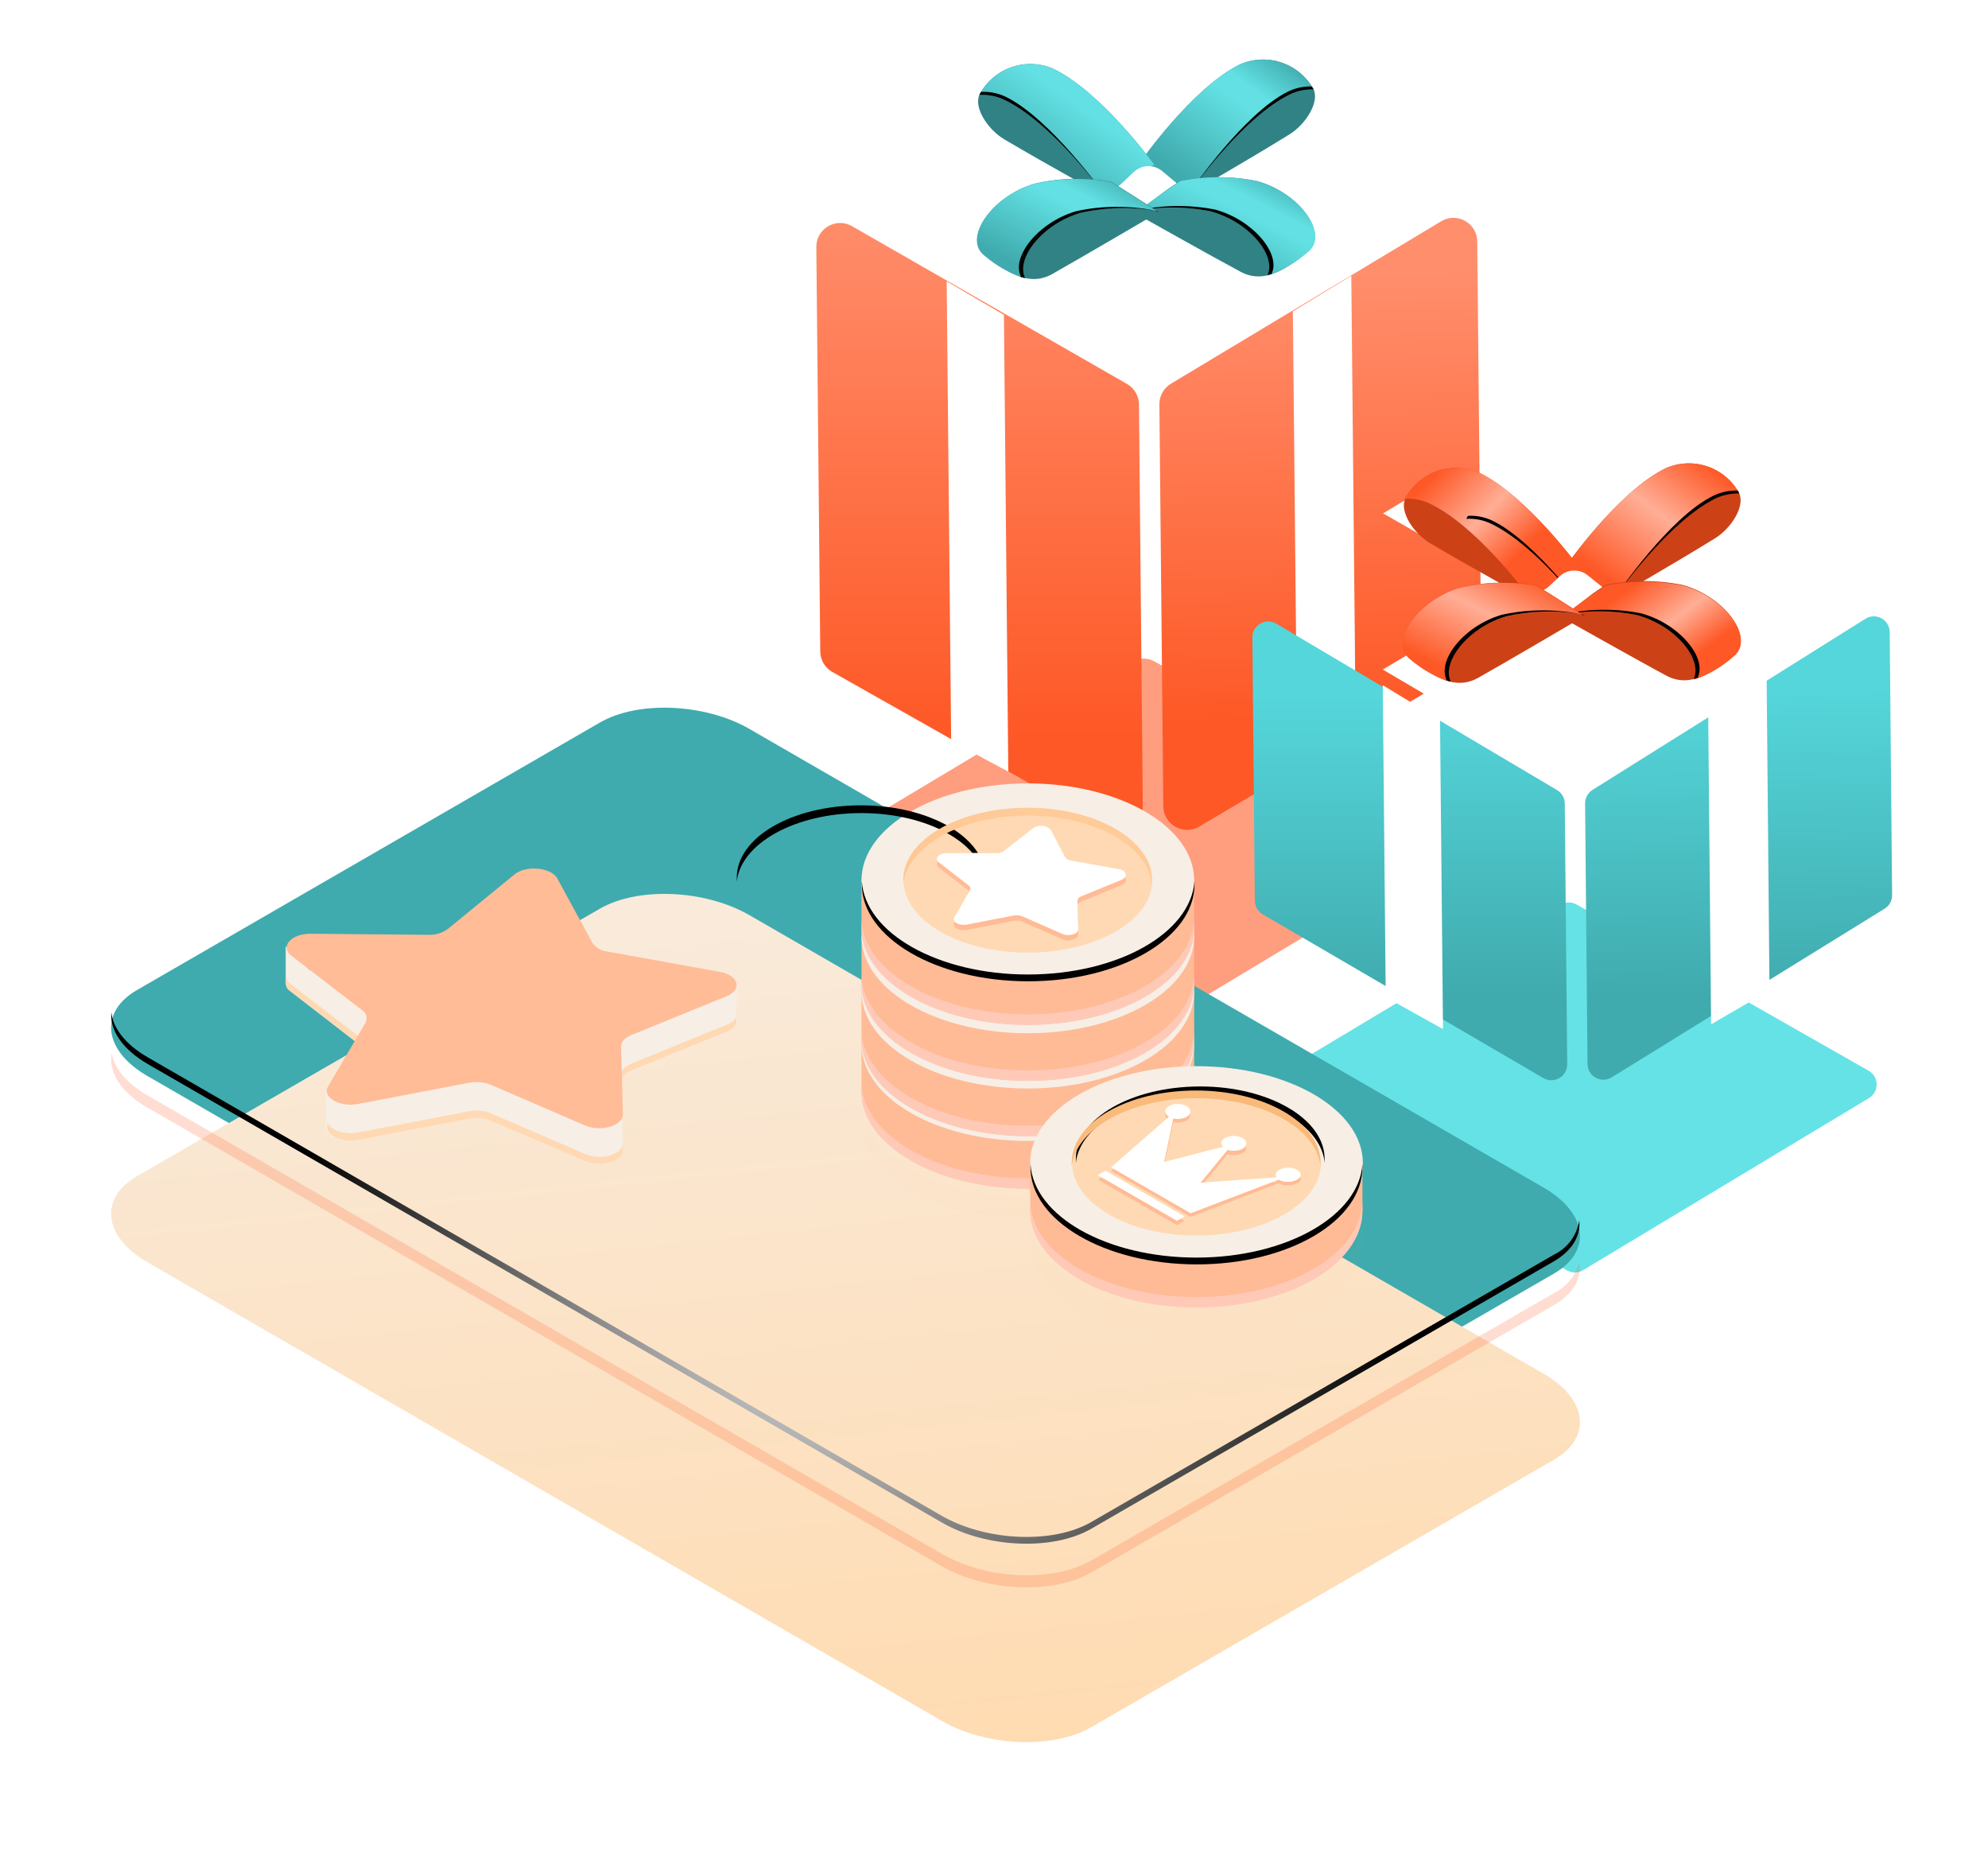 <svg width="501" height="467" viewBox="0 0 501 467" fill="none" xmlns="http://www.w3.org/2000/svg">
<g filter="url(#filter0_d_1798:147)">
<path d="M217.023 42.574C213.093 44.93 213.149 50.644 217.123 52.924L286.567 92.763C288.455 93.846 290.782 93.822 292.646 92.699L360.773 51.7C364.703 49.335 364.634 43.614 360.648 41.345L291.066 1.735C289.184 0.663 286.87 0.689 285.012 1.803L217.023 42.574Z" fill="#FF9D7F"/>
</g>
<path d="M295.088 96.69C293.265 97.785 292.159 99.764 292.179 101.891L293.168 203.182C293.214 207.803 298.247 210.641 302.225 208.286L370.329 167.97C372.172 166.879 373.293 164.89 373.272 162.749L372.284 60.843C372.239 56.203 367.17 53.368 363.193 55.759L295.088 96.69Z" fill="url(#paint0_linear_1798:147)"/>
<path d="M284.017 96.748C285.864 97.808 287.011 99.766 287.031 101.895L287.997 203.193C288.041 207.812 283.067 210.746 279.045 208.474L209.763 169.33C207.897 168.276 206.735 166.307 206.714 164.164L205.725 62.251C205.68 57.614 210.688 54.681 214.711 56.988L284.017 96.748Z" fill="url(#paint1_linear_1798:147)"/>
<path d="M325.82 78.463L326.944 193.565L341.666 185.32L340.542 69.495L325.82 78.463Z" fill="white"/>
<path d="M241.256 27.598L323.299 74.522L337.915 65.555L255.684 18.898L241.256 27.598Z" fill="white"/>
<path d="M253.003 79.346L254.101 194.448L239.699 186.712L238.575 70.888L253.003 79.346Z" fill="white"/>
<path d="M335.961 27.169L255.523 75.405L241.202 66.947L321.827 18.952L335.961 27.169Z" fill="white"/>
<path d="M300.467 48.37L287.323 40.955C287.323 40.955 300.306 22.218 312.485 16.221C315.796 14.772 319.527 14.608 322.952 15.762C326.377 16.915 329.249 19.302 331.009 22.458C332.615 25.724 329.028 31.345 324.959 33.861C314.065 40.607 300.467 48.37 300.467 48.37Z" fill="#308285"/>
<path d="M324.932 23.85C326.827 22.915 328.924 22.464 331.035 22.539C329.293 19.357 326.422 16.944 322.988 15.775C319.554 14.605 315.807 14.765 312.485 16.221C300.306 22.217 287.323 40.955 287.323 40.955L300.065 48.129C302.019 45.398 313.797 29.338 324.932 23.85Z" fill="url(#paint2_linear_1798:147)"/>
<path style="mix-blend-mode:color-dodge" d="M330.607 21.789C328.513 21.718 326.434 22.169 324.558 23.101C313.422 28.588 300.065 48.129 300.065 48.129C302.019 45.452 313.797 29.391 324.932 23.85C326.827 22.915 328.924 22.464 331.035 22.538L330.607 21.789Z" fill="url(#paint3_radial_1798:147)"/>
<path d="M277.875 49.146L290.884 41.49C290.884 41.49 277.5 22.994 265.24 17.238C261.905 15.85 258.172 15.755 254.771 16.973C251.37 18.191 248.546 20.633 246.851 23.823C245.298 27.143 248.992 32.684 253.114 35.12C264.143 41.651 277.875 49.146 277.875 49.146Z" fill="#308285"/>
<path d="M252.953 25.082C251.037 24.197 248.931 23.802 246.823 23.931C248.497 20.711 251.318 18.236 254.728 16.997C258.138 15.758 261.89 15.844 265.24 17.239C277.526 22.994 290.883 41.49 290.883 41.49L278.383 48.905C276.268 46.228 264.196 30.355 252.953 25.082Z" fill="url(#paint4_linear_1798:147)"/>
<path style="mix-blend-mode:color-dodge" d="M247.225 23.154C249.325 23.037 251.422 23.442 253.328 24.332C264.544 29.686 278.276 48.905 278.276 48.905C276.268 46.228 264.196 30.355 252.953 25.081C251.037 24.197 248.931 23.802 246.823 23.93C246.931 23.609 247.091 23.422 247.225 23.154Z" fill="url(#paint5_radial_1798:147)"/>
<path d="M297.388 45.612C303.758 44.33 310.319 44.33 316.688 45.612C327.636 48.61 334.97 59.157 329.59 63.44C324.21 67.723 318.669 71.684 312.673 68.499C306.677 65.314 285.477 53.402 285.477 53.402L297.388 45.612Z" fill="#308285"/>
<path d="M305.366 53.295C298.996 52.012 292.435 52.012 286.066 53.295L285.557 53.643L297.469 45.612C303.838 44.33 310.399 44.33 316.769 45.612C327.717 48.61 335.051 59.157 329.671 63.44C326.777 66.06 323.38 68.064 319.686 69.329C321.935 64.537 315.082 55.945 305.366 53.295Z" fill="url(#paint6_linear_1798:147)"/>
<path style="mix-blend-mode:color-dodge" d="M286.413 53.054C292.939 51.617 299.69 51.535 306.248 52.813C315.965 55.49 322.791 64.056 320.489 68.874C321.078 68.713 320.489 69.088 319.418 69.329C321.747 64.43 314.894 55.945 305.178 53.268C298.808 51.985 292.247 51.985 285.878 53.268L285.369 53.616L286.413 53.054Z" fill="url(#paint7_radial_1798:147)"/>
<path d="M296.425 46.068L292.891 43.123C291.888 42.276 290.609 41.826 289.296 41.861C287.983 41.895 286.728 42.411 285.771 43.311L282.104 46.764L288.903 51.582L296.425 46.068Z" fill="white"/>
<path d="M280.015 45.773C273.613 44.653 267.051 44.826 260.716 46.282C249.821 49.467 242.674 60.174 248.162 64.35C253.649 68.526 259.244 72.38 265.159 69.061C271.075 65.742 292.088 53.429 292.088 53.429L280.015 45.773Z" fill="#308285"/>
<path d="M272.173 53.616C278.51 52.178 285.071 52.014 291.472 53.134L292.008 53.482L279.935 45.827C273.533 44.707 266.971 44.88 260.636 46.335C249.741 49.521 242.594 60.228 248.082 64.403C251.024 66.962 254.458 68.893 258.173 70.078C255.817 65.18 262.509 56.453 272.173 53.616Z" fill="url(#paint8_linear_1798:147)"/>
<path style="mix-blend-mode:color-dodge" d="M291.018 53.054C284.475 51.741 277.731 51.796 271.21 53.215C261.52 56.052 254.854 64.778 257.263 69.623C256.675 69.623 257.263 69.838 258.334 70.052C255.898 65.207 262.59 56.48 272.253 53.643C278.591 52.205 285.152 52.041 291.553 53.161L292.088 53.509L291.018 53.054Z" fill="url(#paint9_radial_1798:147)"/>
<g filter="url(#filter1_d_1798:147)">
<path d="M321.397 146.099C318.778 147.67 318.815 151.478 321.464 152.998L394.886 195.119C396.144 195.841 397.695 195.825 398.939 195.077L470.998 151.711C473.619 150.134 473.572 146.32 470.914 144.807L397.323 102.928C396.068 102.213 394.526 102.231 393.287 102.974L321.397 146.099Z" fill="#65E2E6"/>
</g>
<path d="M401.34 199.041C400.163 199.78 399.453 201.077 399.465 202.467L400.072 268.11C400.101 271.226 403.524 273.114 406.175 271.476L474.936 228.986C476.127 228.25 476.846 226.946 476.833 225.546L476.227 159.279C476.198 156.152 472.752 154.265 470.102 155.927L401.34 199.041Z" fill="url(#paint10_linear_1798:147)"/>
<path d="M392.381 199.08C393.585 199.794 394.329 201.085 394.342 202.484L394.955 268.166C394.984 271.27 391.62 273.223 388.939 271.658L318.213 230.392C316.996 229.681 316.242 228.383 316.229 226.974L315.616 160.643C315.587 157.527 318.974 155.576 321.655 157.165L392.381 199.08Z" fill="url(#paint11_linear_1798:147)"/>
<path d="M430.492 180.375L431.215 258.118L445.937 249.566L445.215 171.073L430.492 180.375Z" fill="white"/>
<path d="M348.555 129.369L430.599 176.294L445.214 167.326L362.983 120.67L348.555 129.369Z" fill="white"/>
<path d="M362.903 181.419L363.652 259.32L349.224 251.282L348.475 172.659L362.903 181.419Z" fill="white"/>
<path d="M443.26 128.914L362.822 177.15L348.475 168.718L429.126 120.723L443.26 128.914Z" fill="white"/>
<path d="M407.766 150.114L394.596 142.726C394.596 142.726 407.578 123.989 419.758 117.993C423.062 116.533 426.794 116.363 430.218 117.518C433.641 118.672 436.508 121.067 438.254 124.23C439.887 127.495 436.3 133.117 432.231 135.633C421.364 142.352 407.766 150.114 407.766 150.114Z" fill="#CD4117"/>
<path d="M432.232 125.595C434.132 124.68 436.227 124.239 438.335 124.31C436.597 121.124 433.726 118.707 430.291 117.537C426.855 116.367 423.106 116.53 419.785 117.993C407.605 123.989 394.623 142.726 394.623 142.726L407.364 149.9C409.318 147.17 421.096 131.082 432.232 125.595Z" fill="url(#paint12_linear_1798:147)"/>
<path style="mix-blend-mode:color-dodge" d="M437.906 123.614C435.807 123.547 433.722 123.987 431.83 124.899C420.694 130.252 407.364 149.954 407.364 149.954C409.318 147.277 421.096 131.216 432.231 125.648C434.132 124.734 436.226 124.293 438.334 124.364C438.201 124.069 438.067 123.801 437.906 123.614Z" fill="url(#paint13_radial_1798:147)"/>
<path d="M385.174 150.891L398.156 143.262C398.156 143.262 384.772 124.765 372.539 119.01C369.205 117.621 365.472 117.526 362.07 118.744C358.669 119.962 355.845 122.405 354.15 125.595C352.597 128.914 356.291 134.455 360.414 136.891C371.442 143.422 385.174 150.891 385.174 150.891Z" fill="#CD4117"/>
<path d="M360.226 126.853C358.32 125.963 356.223 125.558 354.123 125.675C355.795 122.462 358.613 119.994 362.019 118.76C365.425 117.525 369.169 117.615 372.512 119.01C384.826 124.765 398.156 143.262 398.156 143.262L385.548 150.677C383.567 147.973 371.468 132.126 360.226 126.853Z" fill="url(#paint14_linear_1798:147)"/>
<path style="mix-blend-mode:color-dodge" d="M369.942 129.985C372.034 129.865 374.122 130.27 376.018 131.163C387.261 136.516 400.966 155.736 400.966 155.736C398.985 153.059 386.886 137.186 375.643 131.912C373.737 131.022 371.641 130.617 369.54 130.734C369.653 130.474 369.787 130.223 369.942 129.985Z" fill="url(#paint15_radial_1798:147)"/>
<path d="M404.661 147.384C411.039 146.102 417.609 146.102 423.987 147.384C434.936 150.382 442.27 160.929 436.89 165.211C431.509 169.494 425.968 173.456 419.972 170.271C413.976 167.085 392.776 155.147 392.776 155.147L404.661 147.384Z" fill="#CD4117"/>
<path d="M412.664 155.066C406.295 153.784 399.734 153.784 393.365 155.066L392.829 155.414L404.714 147.545C411.093 146.263 417.662 146.263 424.041 147.545C434.989 150.543 442.323 161.089 436.943 165.372C434.049 167.993 430.652 169.996 426.958 171.261C429.234 166.443 422.381 157.716 412.664 155.066Z" fill="url(#paint16_linear_1798:147)"/>
<path style="mix-blend-mode:color-dodge" d="M393.82 154.799C400.335 153.347 407.08 153.265 413.628 154.558C423.345 157.235 430.198 165.8 427.869 170.618C428.484 170.458 427.869 170.833 426.825 171.074C429.154 166.175 422.301 157.69 412.584 155.013C406.215 153.73 399.654 153.73 393.285 155.013L392.749 155.361L393.82 154.799Z" fill="url(#paint17_radial_1798:147)"/>
<path d="M403.697 147.839L400.19 145.028C399.187 144.181 397.907 143.732 396.595 143.766C395.282 143.801 394.027 144.317 393.07 145.216L389.376 148.669L396.202 153.487L403.697 147.839Z" fill="white"/>
<path d="M387.315 147.545C380.913 146.425 374.353 146.589 368.015 148.027C357.121 151.239 349.974 161.946 355.434 166.095C360.895 170.244 366.543 174.125 372.459 170.833C378.374 167.54 399.361 155.2 399.361 155.2L387.315 147.545Z" fill="#CD4117"/>
<path d="M379.473 155.388C385.81 153.95 392.371 153.786 398.772 154.906L399.307 155.254L387.262 147.598C380.86 146.479 374.3 146.642 367.962 148.08C357.068 151.292 349.921 161.999 355.381 166.149C358.345 168.7 361.796 170.622 365.526 171.797C363.117 166.952 369.809 158.225 379.473 155.388Z" fill="url(#paint18_linear_1798:147)"/>
<path style="mix-blend-mode:color-dodge" d="M398.317 154.745C391.765 153.433 385.012 153.488 378.482 154.906C368.819 157.743 362.154 166.443 364.563 171.314C363.947 171.154 364.563 171.529 365.607 171.743C363.198 166.898 369.89 158.171 379.553 155.334C385.891 153.896 392.451 153.732 398.853 154.852L399.388 155.2L398.317 154.745Z" fill="url(#paint19_radial_1798:147)"/>
<path d="M274.979 388.318L391.633 320.913C401.284 315.356 400.117 305.642 388.939 299.216L188.76 183.622C177.646 177.259 160.806 176.495 151.177 182.073L34.522 249.478C24.893 255.035 26.038 264.749 37.216 271.176L237.416 386.77C248.53 393.197 265.349 393.854 274.979 388.318Z" fill="#3FABAE"/>
<g filter="url(#filter2_d_1798:147)">
<path d="M274.979 385.243L391.633 317.817C401.284 312.26 400.117 302.546 388.939 296.119L188.76 180.546C177.646 174.183 160.806 173.42 151.177 178.977L34.522 246.382C24.893 251.96 26.038 261.674 37.216 268.101L237.416 383.673C248.53 390.1 265.349 390.8 274.979 385.243Z" fill="url(#paint20_linear_1798:147)"/>
</g>
<path opacity="0.2" d="M391.739 325.77L275.085 393.175C265.455 398.754 248.636 398.054 237.501 391.627L37.194 276.033C31.828 272.936 28.71 269.097 28.159 265.301C27.289 270.009 30.28 275.185 37.194 279.13L237.395 394.702C248.53 401.065 265.349 401.829 274.979 396.272L391.633 328.846C396.639 325.982 398.696 321.974 397.996 317.901C397.591 319.59 396.82 321.17 395.739 322.529C394.658 323.889 393.293 324.995 391.739 325.77Z" fill="#FE5826"/>
<path style="mix-blend-mode:color-dodge" d="M37.194 266.404L237.395 381.998C248.53 388.361 265.349 389.124 274.978 383.546L391.633 316.141C393.319 315.327 394.78 314.113 395.889 312.605C396.999 311.096 397.722 309.339 397.996 307.487C398.399 311.348 396.299 315.08 391.633 317.817L274.978 385.243C265.349 390.8 248.53 390.1 237.395 383.673L37.194 268.101C30.831 264.368 27.65 259.617 28.053 255.035C28.456 259.023 31.531 263.137 37.194 266.404Z" fill="url(#paint21_radial_1798:147)"/>
<g opacity="0.15">
<path opacity="0.15" d="M258.922 301.774C235.794 301.774 217.003 290.853 217.003 277.362V279.637C217.003 279.637 217.003 282.528 217.003 282.662C217.003 296.046 235.741 307.047 258.922 307.047C282.103 307.047 300.84 296.126 300.84 282.662V282.314V277.362C300.84 290.853 282.076 301.774 258.922 301.774Z" fill="url(#paint22_linear_1798:147)"/>
</g>
<path d="M300.948 262.934H217.111V274.765C217.111 274.765 217.111 274.979 217.111 275.113C217.111 288.497 235.848 299.499 259.029 299.499C282.21 299.499 300.948 288.577 300.948 275.113V274.765V262.934Z" fill="url(#paint23_linear_1798:147)"/>
<g style="mix-blend-mode:multiply">
<g style="mix-blend-mode:multiply">
<path d="M259.029 296.902C235.901 296.902 217.11 285.981 217.11 272.49V274.765C217.11 274.765 217.11 274.979 217.11 275.113C217.11 288.497 235.848 299.499 259.029 299.499C282.21 299.499 300.947 288.577 300.947 275.113V274.765V272.49C300.947 285.981 282.183 296.902 259.029 296.902Z" fill="#FFC9B8"/>
</g>
</g>
<path d="M259.029 287.506C282.18 287.506 300.948 276.577 300.948 263.094C300.948 249.611 282.18 238.682 259.029 238.682C235.878 238.682 217.111 249.611 217.111 263.094C217.111 276.577 235.878 287.506 259.029 287.506Z" fill="#F7EEE5"/>
<path d="M290.374 263.094C290.374 273.186 276.347 281.35 259.029 281.35C241.71 281.35 227.71 273.32 227.71 263.094C227.71 252.869 241.63 244.865 259.029 244.865C276.428 244.865 290.374 253.029 290.374 263.094Z" fill="url(#paint24_linear_1798:147)"/>
<path style="mix-blend-mode:screen" d="M260.073 245.775C276.83 245.775 290.455 253.431 291.338 263.041C291.338 262.719 291.338 262.398 291.338 262.05C291.338 251.986 277.312 243.821 259.993 243.821C242.674 243.821 228.674 251.852 228.674 262.05C228.674 262.398 228.674 262.719 228.674 263.041C229.718 253.431 243.343 245.775 260.073 245.775Z" fill="url(#paint25_radial_1798:147)"/>
<path style="mix-blend-mode:multiply" d="M259.029 246.819C275.786 246.819 289.411 254.475 290.294 264.085C290.294 263.763 290.294 263.442 290.294 263.094C290.294 253.029 276.268 244.865 258.949 244.865C241.63 244.865 227.63 252.896 227.63 263.094C227.63 263.442 227.63 263.763 227.63 264.085C228.674 254.475 242.299 246.819 259.029 246.819Z" fill="url(#paint26_linear_1798:147)"/>
<path style="mix-blend-mode:color-dodge" d="M281.058 239.592C290.481 242.804 296.825 249.175 295.219 253.859C293.613 258.544 284.726 259.695 275.303 256.536C265.881 253.377 259.537 246.953 261.116 242.295C262.696 237.638 271.636 236.38 281.058 239.592Z" fill="url(#paint27_radial_1798:147)"/>
<g style="mix-blend-mode:multiply">
<path style="mix-blend-mode:multiply" d="M261.465 257.366L259.029 257.928L256.727 258.597C255.897 258.865 255.121 259.186 254.371 259.507L256.888 260.953L257.691 260.685L258.601 260.364C260.019 259.855 261.278 259.427 262.643 259.106C263.807 258.771 264.998 258.538 266.203 258.41C267.26 258.275 268.331 258.275 269.388 258.41C270.405 258.602 271.382 258.964 272.279 259.481C273.176 259.916 273.908 260.63 274.367 261.515C274.513 261.862 274.588 262.236 274.588 262.612C274.588 262.989 274.513 263.362 274.367 263.71C274.019 264.555 273.489 265.314 272.815 265.932C271.988 266.701 271.092 267.391 270.138 267.993L273.511 269.947L270.834 271.58L267.407 269.599C265.593 270.49 263.724 271.268 261.813 271.928C259.934 272.602 258.011 273.148 256.058 273.56L254.211 269.09C255.174 268.903 256.138 268.689 257.155 268.421C258.172 268.153 258.949 267.939 259.993 267.618C261.003 267.288 261.995 266.903 262.964 266.467L260.501 265.048C259.618 265.369 258.735 265.691 257.825 265.985C256.406 266.467 255.148 266.815 253.997 267.083C252.971 267.339 251.921 267.491 250.865 267.538C249.968 267.59 249.069 267.527 248.188 267.35C247.378 267.168 246.602 266.861 245.886 266.44C245.052 265.997 244.35 265.341 243.852 264.54C243.498 263.875 243.403 263.102 243.584 262.371C243.798 261.536 244.212 260.764 244.789 260.123C245.51 259.295 246.338 258.566 247.251 257.955L244.574 256.322L247.251 254.716L250.089 256.349C250.945 255.947 251.802 255.572 252.765 255.251C253.729 254.93 254.505 254.609 255.442 254.341C256.379 254.073 257.129 253.806 257.932 253.592L260.153 253.003L261.465 257.366ZM251.989 261.863C252.307 262.038 252.674 262.104 253.033 262.05C253.561 262 254.081 261.892 254.586 261.729L252.444 260.498C251.614 261.113 251.454 261.568 251.989 261.863ZM265.373 264.111C265.031 263.95 264.649 263.894 264.276 263.951C263.712 264.026 263.157 264.151 262.616 264.326L264.704 265.503C265.212 265.155 265.534 264.888 265.614 264.647C265.662 264.554 265.672 264.446 265.642 264.347C265.612 264.247 265.544 264.162 265.453 264.111H265.373Z" fill="url(#paint28_linear_1798:147)"/>
</g>
<path d="M261.465 256.322L259.029 256.884L256.727 257.553C255.897 257.821 255.121 258.142 254.371 258.463L256.887 259.909L257.717 259.614L258.627 259.293C260.046 258.785 261.304 258.356 262.669 258.035C263.833 257.7 265.025 257.467 266.229 257.339C267.287 257.204 268.357 257.204 269.415 257.339C270.431 257.532 271.409 257.893 272.306 258.41C273.202 258.846 273.935 259.559 274.393 260.444C274.539 260.792 274.614 261.165 274.614 261.542C274.614 261.919 274.539 262.292 274.393 262.639C274.045 263.485 273.515 264.243 272.841 264.861C272.015 265.63 271.119 266.32 270.164 266.922L273.537 268.876L270.86 270.509L267.3 268.715C265.485 269.607 263.617 270.385 261.705 271.044C259.827 271.719 257.904 272.265 255.95 272.677L254.103 268.207C255.067 268.02 256.031 267.805 257.048 267.538C258.065 267.27 258.841 267.056 259.885 266.735C260.896 266.404 261.887 266.02 262.857 265.584L260.394 264.165C259.511 264.486 258.627 264.807 257.717 265.102C256.298 265.584 255.04 265.932 253.889 266.199C252.861 266.442 251.813 266.595 250.757 266.654C249.861 266.707 248.961 266.644 248.081 266.467C247.271 266.284 246.494 265.977 245.779 265.557C244.945 265.114 244.243 264.458 243.744 263.656C243.39 262.991 243.295 262.219 243.477 261.488C243.691 260.653 244.104 259.881 244.681 259.24C245.403 258.412 246.231 257.683 247.144 257.071L244.306 255.332L246.983 253.725L249.821 255.358C250.677 254.957 251.534 254.582 252.497 254.261C253.461 253.94 254.237 253.618 255.174 253.351C256.111 253.083 256.861 252.815 257.664 252.601L259.885 252.012L261.465 256.322ZM251.989 260.819C252.307 260.994 252.674 261.06 253.033 261.006C253.56 260.956 254.081 260.848 254.585 260.685L252.444 259.454C251.614 260.069 251.453 260.525 251.989 260.819ZM265.373 263.067C265.031 262.906 264.649 262.85 264.275 262.907C263.712 262.982 263.157 263.107 262.616 263.282L264.704 264.459C265.212 264.111 265.533 263.844 265.614 263.603C265.662 263.51 265.672 263.403 265.642 263.303C265.612 263.203 265.544 263.118 265.453 263.067H265.373Z" fill="url(#paint29_linear_1798:147)"/>
<path style="mix-blend-mode:color-dodge" d="M261.465 256.322L259.029 256.884L256.727 257.553C255.897 257.821 255.121 258.142 254.371 258.463L256.887 259.909L257.717 259.614L258.627 259.293C260.046 258.785 261.304 258.356 262.669 258.035C263.833 257.7 265.025 257.467 266.229 257.339C267.287 257.204 268.357 257.204 269.415 257.339C270.431 257.532 271.409 257.893 272.306 258.41C273.202 258.846 273.935 259.559 274.393 260.444C274.539 260.792 274.614 261.165 274.614 261.542C274.614 261.919 274.539 262.292 274.393 262.639C274.045 263.485 273.515 264.243 272.841 264.861C272.015 265.63 271.119 266.32 270.164 266.922L273.537 268.876L270.86 270.509L267.3 268.715C265.485 269.607 263.617 270.385 261.705 271.044C259.827 271.719 257.904 272.265 255.95 272.677L254.103 268.207C255.067 268.02 256.031 267.805 257.048 267.538C258.065 267.27 258.841 267.056 259.885 266.735C260.896 266.404 261.887 266.02 262.857 265.584L260.394 264.165C259.511 264.486 258.627 264.807 257.717 265.102C256.298 265.584 255.04 265.932 253.889 266.199C252.861 266.442 251.813 266.595 250.757 266.654C249.861 266.707 248.961 266.644 248.081 266.467C247.271 266.284 246.494 265.977 245.779 265.557C244.945 265.114 244.243 264.458 243.744 263.656C243.39 262.991 243.295 262.219 243.477 261.488C243.691 260.653 244.104 259.881 244.681 259.24C245.403 258.412 246.231 257.683 247.144 257.071L244.306 255.332L246.983 253.725L249.821 255.358C250.677 254.957 251.534 254.582 252.497 254.261C253.461 253.94 254.237 253.618 255.174 253.351C256.111 253.083 256.861 252.815 257.664 252.601L259.885 252.012L261.465 256.322ZM251.989 260.819C252.307 260.994 252.674 261.06 253.033 261.006C253.56 260.956 254.081 260.848 254.585 260.685L252.444 259.454C251.614 260.069 251.453 260.525 251.989 260.819ZM265.373 263.067C265.031 262.906 264.649 262.85 264.275 262.907C263.712 262.982 263.157 263.107 262.616 263.282L264.704 264.459C265.212 264.111 265.533 263.844 265.614 263.603C265.662 263.51 265.672 263.403 265.642 263.303C265.612 263.203 265.544 263.118 265.453 263.067H265.373Z" fill="url(#paint30_radial_1798:147)"/>
<path d="M300.948 249.71H217.111V261.542C217.111 261.542 217.111 261.756 217.111 261.863C217.111 275.247 235.848 286.275 259.029 286.275C282.21 286.275 300.948 275.354 300.948 261.863V261.542V249.71Z" fill="url(#paint31_linear_1798:147)"/>
<g style="mix-blend-mode:multiply">
<g style="mix-blend-mode:multiply">
<path d="M259.029 283.679C235.901 283.679 217.11 272.731 217.11 259.266V261.542C217.11 261.542 217.11 261.756 217.11 261.863C217.11 275.247 235.848 286.275 259.029 286.275C282.21 286.275 300.947 275.354 300.947 261.863V261.542V259.266C300.947 272.731 282.183 283.679 259.029 283.679Z" fill="#FFC9B8"/>
</g>
</g>
<path d="M259.029 274.283C282.18 274.283 300.948 263.353 300.948 249.871C300.948 236.388 282.18 225.458 259.029 225.458C235.878 225.458 217.111 236.388 217.111 249.871C217.111 263.353 235.878 274.283 259.029 274.283Z" fill="#F7EEE5"/>
<path d="M290.374 249.978C290.374 260.069 276.347 268.234 259.029 268.234C241.71 268.234 227.71 260.203 227.71 249.978C227.71 239.753 241.63 231.642 259.029 231.642C276.428 231.642 290.374 239.806 290.374 249.978Z" fill="url(#paint32_linear_1798:147)"/>
<path style="mix-blend-mode:screen" d="M260.073 232.552C276.83 232.552 290.455 240.181 291.338 249.817C291.338 249.496 291.338 249.175 291.338 248.827C291.338 238.762 277.312 230.598 259.993 230.598C242.674 230.598 228.674 238.628 228.674 248.827C228.674 249.175 228.674 249.496 228.674 249.817C229.718 240.181 243.343 232.552 260.073 232.552Z" fill="url(#paint33_radial_1798:147)"/>
<path style="mix-blend-mode:multiply" d="M259.029 233.596C275.786 233.596 289.411 241.225 290.294 250.861C290.294 250.54 290.294 250.219 290.294 249.871C290.294 239.806 276.268 231.642 258.949 231.642C241.63 231.642 227.63 239.672 227.63 249.871C227.63 250.219 227.63 250.54 227.63 250.861C228.674 241.225 242.299 233.596 259.029 233.596Z" fill="url(#paint34_linear_1798:147)"/>
<path style="mix-blend-mode:color-dodge" d="M281.058 226.369C290.481 229.581 296.825 235.951 295.219 240.609C293.613 245.267 284.726 246.471 275.303 243.286C265.881 240.101 259.537 233.703 261.116 229.045C262.696 224.388 271.636 223.21 281.058 226.369Z" fill="url(#paint35_radial_1798:147)"/>
<g style="mix-blend-mode:multiply">
<path style="mix-blend-mode:multiply" d="M261.465 244.142L259.029 244.624L256.727 245.293C255.897 245.561 255.121 245.856 254.371 246.177L256.887 247.649C257.155 247.526 257.432 247.428 257.717 247.355L258.627 247.033C260.046 246.525 261.304 246.097 262.669 245.749C263.837 245.434 265.027 245.211 266.229 245.079C267.287 244.944 268.357 244.944 269.415 245.079C270.432 245.272 271.409 245.634 272.306 246.15C273.202 246.586 273.935 247.299 274.394 248.184C274.539 248.532 274.614 248.905 274.614 249.282C274.614 249.659 274.539 250.032 274.394 250.379C274.05 251.22 273.519 251.971 272.841 252.574C272.016 253.352 271.12 254.051 270.164 254.662L273.537 256.616L270.86 258.249L267.434 256.242C265.625 257.153 263.756 257.94 261.839 258.597C259.957 259.26 258.035 259.805 256.084 260.23L254.237 255.76C255.201 255.572 256.165 255.358 257.182 255.091C258.199 254.823 258.975 254.609 260.019 254.288C261.029 253.957 262.021 253.573 262.99 253.136L260.528 251.718C259.644 252.039 258.761 252.36 257.851 252.655C256.432 253.11 255.174 253.484 254.023 253.752C252.995 253.995 251.947 254.148 250.891 254.207C249.993 254.265 249.092 254.193 248.215 253.993C247.406 253.819 246.63 253.521 245.912 253.11C245.067 252.67 244.362 252.003 243.878 251.182C243.524 250.527 243.428 249.763 243.61 249.041C243.818 248.203 244.232 247.43 244.815 246.792C245.537 245.964 246.365 245.235 247.278 244.624L244.601 242.991L247.278 241.359L250.115 243.018C250.972 242.617 251.828 242.242 252.792 241.921C253.755 241.6 254.532 241.278 255.469 241.011C256.405 240.743 257.155 240.475 257.958 240.261L260.18 239.672L261.465 244.142ZM251.989 248.639C252.311 248.801 252.674 248.866 253.033 248.827C253.56 248.777 254.081 248.669 254.585 248.506L252.337 247.301C251.614 247.863 251.453 248.318 251.989 248.639ZM265.373 250.888C265.035 250.714 264.649 250.658 264.275 250.727C263.713 250.792 263.157 250.909 262.616 251.075L264.704 252.28C265.07 252.07 265.382 251.777 265.614 251.423C265.662 251.331 265.672 251.223 265.642 251.123C265.612 251.023 265.544 250.939 265.453 250.888H265.373Z" fill="url(#paint36_linear_1798:147)"/>
</g>
<path d="M261.464 243.099L259.029 243.661L256.726 244.33C255.897 244.598 255.12 244.892 254.371 245.213L256.887 246.686C257.154 246.563 257.432 246.464 257.717 246.391L258.627 246.07C260.046 245.561 261.304 245.133 262.669 244.785C263.837 244.471 265.027 244.247 266.229 244.116C267.287 243.981 268.357 243.981 269.414 244.116C270.431 244.308 271.409 244.67 272.305 245.187C273.202 245.622 273.935 246.336 274.393 247.221C274.539 247.568 274.614 247.941 274.614 248.318C274.614 248.695 274.539 249.068 274.393 249.416C274.05 250.256 273.519 251.007 272.841 251.611C272.016 252.389 271.119 253.088 270.164 253.699L273.537 255.653L270.86 257.286L267.3 255.332C265.491 256.243 263.622 257.03 261.705 257.687C259.822 258.35 257.9 258.895 255.95 259.32L254.103 254.85C255.067 254.662 256.031 254.448 257.048 254.181C258.065 253.913 258.841 253.699 259.885 253.377C260.895 253.047 261.887 252.663 262.856 252.226L260.394 250.808C259.51 251.129 258.627 251.45 257.717 251.745C256.298 252.2 255.04 252.574 253.889 252.842C252.861 253.085 251.813 253.238 250.757 253.297C249.859 253.355 248.958 253.283 248.08 253.083C247.272 252.909 246.496 252.611 245.778 252.2C244.933 251.76 244.228 251.093 243.744 250.272C243.39 249.617 243.294 248.853 243.476 248.131C243.684 247.293 244.098 246.52 244.681 245.882C245.403 245.054 246.231 244.325 247.144 243.714L244.467 242.081L247.144 240.449L249.981 242.108C250.838 241.707 251.694 241.332 252.658 241.011C253.621 240.69 254.398 240.368 255.335 240.101C256.271 239.833 257.021 239.565 257.824 239.351L260.046 238.762L261.464 243.099ZM251.989 247.596C252.311 247.757 252.674 247.822 253.033 247.783C253.56 247.733 254.081 247.625 254.585 247.462L252.337 246.23C251.614 246.819 251.453 247.301 251.989 247.596ZM265.373 249.844C265.035 249.67 264.649 249.614 264.275 249.684C263.712 249.748 263.157 249.865 262.615 250.031L264.703 251.236C265.07 251.026 265.382 250.733 265.613 250.379C265.628 250.304 265.62 250.226 265.592 250.155C265.563 250.084 265.515 250.023 265.453 249.978L265.373 249.844Z" fill="url(#paint37_linear_1798:147)"/>
<path style="mix-blend-mode:color-dodge" d="M261.464 243.099L259.029 243.661L256.726 244.33C255.897 244.598 255.12 244.892 254.371 245.213L256.887 246.686C257.154 246.563 257.432 246.464 257.717 246.391L258.627 246.07C260.046 245.561 261.304 245.133 262.669 244.785C263.837 244.471 265.027 244.247 266.229 244.116C267.287 243.981 268.357 243.981 269.414 244.116C270.431 244.308 271.409 244.67 272.305 245.187C273.202 245.622 273.935 246.336 274.393 247.221C274.539 247.568 274.614 247.941 274.614 248.318C274.614 248.695 274.539 249.068 274.393 249.416C274.05 250.256 273.519 251.007 272.841 251.611C272.016 252.389 271.119 253.088 270.164 253.699L273.537 255.653L270.86 257.286L267.3 255.332C265.491 256.243 263.622 257.03 261.705 257.687C259.822 258.35 257.9 258.895 255.95 259.32L254.103 254.85C255.067 254.662 256.031 254.448 257.048 254.181C258.065 253.913 258.841 253.699 259.885 253.377C260.895 253.047 261.887 252.663 262.856 252.226L260.394 250.808C259.51 251.129 258.627 251.45 257.717 251.745C256.298 252.2 255.04 252.574 253.889 252.842C252.861 253.085 251.813 253.238 250.757 253.297C249.859 253.355 248.958 253.283 248.08 253.083C247.272 252.909 246.496 252.611 245.778 252.2C244.933 251.76 244.228 251.093 243.744 250.272C243.39 249.617 243.294 248.853 243.476 248.131C243.684 247.293 244.098 246.52 244.681 245.882C245.403 245.054 246.231 244.325 247.144 243.714L244.467 242.081L247.144 240.449L249.981 242.108C250.838 241.707 251.694 241.332 252.658 241.011C253.621 240.69 254.398 240.368 255.335 240.101C256.271 239.833 257.021 239.565 257.824 239.351L260.046 238.762L261.464 243.099ZM251.989 247.596C252.311 247.757 252.674 247.822 253.033 247.783C253.56 247.733 254.081 247.625 254.585 247.462L252.337 246.23C251.614 246.819 251.453 247.301 251.989 247.596ZM265.373 249.844C265.035 249.67 264.649 249.614 264.275 249.684C263.712 249.748 263.157 249.865 262.615 250.031L264.703 251.236C265.07 251.026 265.382 250.733 265.613 250.379C265.628 250.304 265.62 250.226 265.592 250.155C265.563 250.084 265.515 250.023 265.453 249.978L265.373 249.844Z" fill="url(#paint38_radial_1798:147)"/>
<path d="M300.948 235.791H217.111V247.622C217.111 247.622 217.111 247.837 217.111 247.944C217.111 261.328 235.848 272.356 259.029 272.356C282.21 272.356 300.948 261.435 300.948 247.944V247.622V235.791Z" fill="url(#paint39_linear_1798:147)"/>
<g style="mix-blend-mode:multiply">
<g style="mix-blend-mode:multiply">
<path d="M259.029 269.733C235.901 269.733 217.11 258.811 217.11 245.347V247.622C217.11 247.622 217.11 247.837 217.11 247.944C217.11 261.328 235.848 272.356 259.029 272.356C282.21 272.356 300.947 261.435 300.947 247.944V247.622V245.347C300.947 258.811 282.183 269.733 259.029 269.733Z" fill="#FFC9B8"/>
</g>
</g>
<path d="M259.029 260.364C282.18 260.364 300.948 249.434 300.948 235.952C300.948 222.469 282.18 211.539 259.029 211.539C235.878 211.539 217.111 222.469 217.111 235.952C217.111 249.434 235.878 260.364 259.029 260.364Z" fill="#F7EEE5"/>
<path d="M290.374 235.952C290.374 246.016 276.347 254.207 259.029 254.207C241.71 254.207 227.71 246.016 227.71 235.952C227.71 225.887 241.63 217.696 259.029 217.696C276.428 217.696 290.374 225.887 290.374 235.952Z" fill="url(#paint40_linear_1798:147)"/>
<path style="mix-blend-mode:screen" d="M260.073 218.606C276.83 218.606 290.455 226.262 291.338 235.898C291.338 235.55 291.338 235.229 291.338 234.908C291.338 224.843 277.312 216.652 259.993 216.652C242.674 216.652 228.674 224.843 228.674 234.908C228.674 235.229 228.674 235.55 228.674 235.898C229.718 226.262 243.343 218.606 260.073 218.606Z" fill="url(#paint41_radial_1798:147)"/>
<path style="mix-blend-mode:multiply" d="M259.029 219.677C275.785 219.677 289.41 227.305 290.294 236.942C290.294 236.594 290.294 236.273 290.294 235.952C290.294 225.887 276.267 217.696 258.948 217.696C241.63 217.696 227.71 225.887 227.71 235.952C227.71 236.273 227.71 236.594 227.71 236.942C228.674 227.305 242.299 219.677 259.029 219.677Z" fill="url(#paint42_linear_1798:147)"/>
<path style="mix-blend-mode:color-dodge" d="M281.058 212.503C290.481 215.688 296.825 222.086 295.219 226.743C293.613 231.401 284.726 232.579 275.303 229.42C265.881 226.261 259.537 219.837 261.116 215.153C262.696 210.468 271.636 209.237 281.058 212.503Z" fill="url(#paint43_radial_1798:147)"/>
<g style="mix-blend-mode:multiply">
<path style="mix-blend-mode:multiply" d="M261.465 230.223C260.644 230.368 259.831 230.556 259.029 230.785C258.306 230.946 257.557 231.187 256.727 231.455C255.897 231.722 255.121 232.017 254.372 232.338L256.888 233.81L257.718 233.489L258.628 233.168C260.046 232.686 261.304 232.258 262.67 231.91C263.834 231.583 265.026 231.359 266.23 231.24C267.285 231.079 268.359 231.079 269.415 231.24C270.435 231.421 271.415 231.783 272.306 232.311C273.203 232.747 273.935 233.46 274.394 234.345C274.54 234.693 274.615 235.066 274.615 235.443C274.615 235.82 274.54 236.193 274.394 236.54C274.051 237.381 273.52 238.132 272.841 238.735C272.009 239.505 271.114 240.204 270.165 240.823L273.537 242.777L270.861 244.383L267.434 242.403C265.625 243.314 263.756 244.101 261.84 244.758C259.957 245.421 258.035 245.966 256.085 246.391L254.104 241.948C255.068 241.76 256.031 241.546 257.048 241.278C258.066 241.011 258.842 240.797 259.886 240.449C260.905 240.133 261.898 239.739 262.857 239.271L260.368 237.932C259.484 238.28 258.601 238.602 257.691 238.896C256.272 239.351 255.014 239.726 253.863 239.993C252.832 240.224 251.785 240.376 250.731 240.449C249.833 240.493 248.934 240.421 248.054 240.234C247.245 240.052 246.468 239.745 245.752 239.324C244.904 238.902 244.197 238.242 243.718 237.424C243.366 236.768 243.271 236.005 243.45 235.282C243.658 234.444 244.072 233.671 244.655 233.034C245.377 232.206 246.205 231.477 247.117 230.866L244.441 229.233L247.117 227.6L249.955 229.26C250.811 228.858 251.668 228.483 252.632 228.135C253.595 227.787 254.372 227.493 255.308 227.225L257.798 226.502L260.02 225.914L261.465 230.223ZM251.989 234.72C252.312 234.882 252.674 234.947 253.033 234.908C253.561 234.857 254.081 234.75 254.586 234.586L252.444 233.355C251.614 233.917 251.454 234.399 251.989 234.72ZM265.373 236.969C265.035 236.795 264.649 236.738 264.276 236.808C263.713 236.873 263.157 236.989 262.616 237.156L264.704 238.361C265.071 238.151 265.383 237.857 265.614 237.504C265.662 237.411 265.672 237.304 265.642 237.204C265.612 237.104 265.545 237.02 265.453 236.969H265.373Z" fill="url(#paint44_linear_1798:147)"/>
</g>
<path d="M261.465 229.179C260.644 229.324 259.831 229.512 259.029 229.741C258.306 229.902 257.557 230.143 256.727 230.41C255.897 230.678 255.121 230.973 254.372 231.294L256.888 232.766L257.718 232.445L258.628 232.124C260.046 231.642 261.304 231.213 262.67 230.866C263.834 230.539 265.026 230.315 266.23 230.196C267.285 230.035 268.359 230.035 269.415 230.196C270.435 230.377 271.415 230.739 272.306 231.267C273.209 231.695 273.943 232.41 274.394 233.301C274.54 233.649 274.615 234.022 274.615 234.399C274.615 234.776 274.54 235.149 274.394 235.496C274.051 236.337 273.52 237.088 272.841 237.691C272.009 238.461 271.114 239.16 270.165 239.779L273.537 241.733L270.861 243.339L267.434 241.359C265.625 242.27 263.756 243.057 261.84 243.714C259.957 244.377 258.035 244.922 256.085 245.347L254.238 240.877C255.201 240.689 256.165 240.475 257.182 240.208C258.199 239.94 258.976 239.726 260.02 239.378C261.038 239.071 262.031 238.686 262.991 238.227L260.368 236.888C259.484 237.236 258.601 237.557 257.691 237.852C256.272 238.307 255.014 238.682 253.863 238.949C252.832 239.18 251.785 239.332 250.731 239.404C249.833 239.449 248.934 239.377 248.054 239.19C247.245 239.008 246.468 238.701 245.752 238.28C244.904 237.858 244.197 237.198 243.718 236.38C243.366 235.724 243.271 234.961 243.45 234.238C243.658 233.4 244.072 232.627 244.655 231.99C245.377 231.162 246.205 230.433 247.117 229.822L244.441 228.189L247.117 226.556L249.955 228.215C250.811 227.814 251.668 227.439 252.632 227.091C253.595 226.743 254.372 226.449 255.308 226.181L257.798 225.458L260.02 224.87L261.465 229.179ZM251.989 233.676C252.312 233.838 252.674 233.903 253.033 233.864C253.561 233.813 254.081 233.706 254.586 233.542L252.337 232.311C251.614 232.9 251.454 233.355 251.989 233.676ZM265.373 235.925C265.035 235.751 264.649 235.694 264.276 235.764C263.713 235.829 263.157 235.945 262.616 236.112L264.704 237.317C265.095 237.159 265.444 236.912 265.721 236.594C265.771 236.538 265.805 236.469 265.818 236.396C265.831 236.322 265.824 236.246 265.796 236.176C265.768 236.106 265.721 236.046 265.661 236.001C265.6 235.957 265.528 235.93 265.453 235.925H265.373Z" fill="url(#paint45_linear_1798:147)"/>
<path style="mix-blend-mode:color-dodge" d="M261.465 229.179C260.644 229.324 259.831 229.512 259.029 229.741C258.306 229.902 257.557 230.143 256.727 230.41C255.897 230.678 255.121 230.973 254.372 231.294L256.888 232.766L257.718 232.445L258.628 232.124C260.046 231.642 261.304 231.213 262.67 230.866C263.834 230.539 265.026 230.315 266.23 230.196C267.285 230.035 268.359 230.035 269.415 230.196C270.435 230.377 271.415 230.739 272.306 231.267C273.209 231.695 273.943 232.41 274.394 233.301C274.54 233.649 274.615 234.022 274.615 234.399C274.615 234.776 274.54 235.149 274.394 235.496C274.051 236.337 273.52 237.088 272.841 237.691C272.009 238.461 271.114 239.16 270.165 239.779L273.537 241.733L270.861 243.339L267.434 241.359C265.625 242.27 263.756 243.057 261.84 243.714C259.957 244.377 258.035 244.922 256.085 245.347L254.238 240.877C255.201 240.689 256.165 240.475 257.182 240.208C258.199 239.94 258.976 239.726 260.02 239.378C261.038 239.071 262.031 238.686 262.991 238.227L260.368 236.888C259.484 237.236 258.601 237.557 257.691 237.852C256.272 238.307 255.014 238.682 253.863 238.949C252.832 239.18 251.785 239.332 250.731 239.404C249.833 239.449 248.934 239.377 248.054 239.19C247.245 239.008 246.468 238.701 245.752 238.28C244.904 237.858 244.197 237.198 243.718 236.38C243.366 235.724 243.271 234.961 243.45 234.238C243.658 233.4 244.072 232.627 244.655 231.99C245.377 231.162 246.205 230.433 247.117 229.822L244.441 228.189L247.117 226.556L249.955 228.215C250.811 227.814 251.668 227.439 252.632 227.091C253.595 226.743 254.372 226.449 255.308 226.181L257.798 225.458L260.02 224.87L261.465 229.179ZM251.989 233.676C252.312 233.838 252.674 233.903 253.033 233.864C253.561 233.813 254.081 233.706 254.586 233.542L252.337 232.311C251.614 232.9 251.454 233.355 251.989 233.676ZM265.373 235.925C265.035 235.751 264.649 235.694 264.276 235.764C263.713 235.829 263.157 235.945 262.616 236.112L264.704 237.317C265.095 237.159 265.444 236.912 265.721 236.594C265.771 236.538 265.805 236.469 265.818 236.396C265.831 236.322 265.824 236.246 265.796 236.176C265.768 236.106 265.721 236.046 265.661 236.001C265.6 235.957 265.528 235.93 265.453 235.925H265.373Z" fill="url(#paint46_radial_1798:147)"/>
<path d="M300.948 221.631H217.111V233.462C217.111 233.462 217.111 233.703 217.111 233.81C217.111 247.194 235.848 258.222 259.029 258.222C282.21 258.222 300.948 247.301 300.948 233.917V233.569V221.631Z" fill="url(#paint47_linear_1798:147)"/>
<g style="mix-blend-mode:multiply">
<g style="mix-blend-mode:multiply">
<path d="M259.029 255.599C235.901 255.599 217.11 244.624 217.11 231.24V233.516C217.11 233.516 217.11 233.757 217.11 233.864C217.11 247.248 235.848 258.276 259.029 258.276C282.21 258.276 300.947 247.301 300.947 233.917V233.569V231.24C300.947 244.624 282.183 255.599 259.029 255.599Z" fill="#FFC9B8"/>
</g>
</g>
<path d="M259.029 246.23C282.18 246.23 300.948 235.301 300.948 221.818C300.948 208.336 282.18 197.406 259.029 197.406C235.878 197.406 217.111 208.336 217.111 221.818C217.111 235.301 235.878 246.23 259.029 246.23Z" fill="#F7EEE5"/>
<path style="mix-blend-mode:screen" d="M259.029 245.561C236.384 245.561 217.967 235.095 217.191 222.005C217.191 222.3 217.191 222.567 217.191 222.862C217.191 236.246 235.928 247.274 259.109 247.274C282.29 247.274 301.028 236.326 301.028 222.862C301.028 222.567 301.028 222.3 301.028 222.005C300.118 235.095 281.782 245.561 259.029 245.561Z" fill="url(#paint48_radial_1798:147)"/>
<path d="M290.374 221.818C290.374 231.883 276.347 240.047 259.029 240.047C241.71 240.047 227.71 231.883 227.71 221.818C227.71 211.753 241.63 203.562 259.029 203.562C276.428 203.562 290.374 211.726 290.374 221.818Z" fill="#FFD9B3"/>
<path style="mix-blend-mode:screen" d="M217.07 204.887C233.827 204.887 247.452 212.543 248.335 222.153C248.335 221.831 248.335 221.51 248.335 221.189C248.335 211.098 234.309 202.933 216.99 202.933C199.671 202.933 185.672 210.964 185.672 221.189C185.672 221.51 185.672 221.831 185.672 222.153C186.716 212.543 200.34 204.887 217.07 204.887Z" fill="url(#paint49_radial_1798:147)"/>
<path style="mix-blend-mode:multiply" d="M259.029 205.516C275.786 205.516 289.411 213.172 290.294 222.782C290.294 222.46 290.294 222.139 290.294 221.818C290.294 211.726 276.268 203.562 258.949 203.562C241.63 203.562 227.63 211.593 227.63 221.818C227.63 222.139 227.63 222.46 227.63 222.782C228.674 213.172 242.299 205.516 259.029 205.516Z" fill="url(#paint50_linear_1798:147)"/>
<path style="mix-blend-mode:multiply" d="M270.111 218.204L281.969 220.346C283.95 220.721 284.378 222.22 282.692 223.023L272.6 227.145C271.904 227.413 271.53 227.868 271.53 228.323L271.744 235.496C271.744 236.701 269.415 237.397 267.729 236.674L257.691 232.258C256.962 231.957 256.16 231.883 255.389 232.043L243.664 234.319C241.683 234.693 239.81 233.623 240.479 232.472L244.414 225.699C244.479 225.59 244.521 225.468 244.538 225.341C244.554 225.214 244.545 225.085 244.51 224.963C244.475 224.84 244.415 224.725 244.334 224.627C244.253 224.528 244.152 224.446 244.039 224.388L236.598 218.633C235.339 217.669 236.597 216.304 238.632 216.304H251.025C251.761 216.329 252.485 216.113 253.087 215.688L260.367 209.987C261.041 209.526 261.855 209.316 262.667 209.394C263.479 209.473 264.238 209.834 264.811 210.415L268.398 217.241C268.592 217.521 268.847 217.753 269.143 217.92C269.44 218.087 269.771 218.184 270.111 218.204Z" fill="url(#paint51_linear_1798:147)"/>
<path d="M270.111 216.866L281.969 219.008C283.95 219.382 284.378 220.881 282.692 221.684L272.6 225.807C271.904 226.074 271.53 226.529 271.53 226.984L271.744 234.158C271.744 235.363 269.415 236.059 267.729 235.336L257.691 230.919C256.962 230.619 256.16 230.544 255.389 230.705L243.664 232.98C241.683 233.355 239.81 232.284 240.479 231.133L244.414 224.361C244.479 224.251 244.521 224.129 244.538 224.003C244.554 223.876 244.545 223.747 244.51 223.624C244.475 223.502 244.415 223.387 244.334 223.288C244.253 223.189 244.152 223.108 244.039 223.049L236.598 217.294C235.339 216.331 236.597 214.966 238.632 214.966H251.025C251.761 214.991 252.485 214.775 253.087 214.35L260.367 208.648C261.041 208.187 261.855 207.978 262.667 208.056C263.479 208.134 264.238 208.496 264.811 209.077L268.398 215.902C268.592 216.182 268.847 216.414 269.143 216.581C269.44 216.748 269.771 216.846 270.111 216.866Z" fill="url(#paint52_linear_1798:147)"/>
<path d="M270.111 216.866L281.969 219.008C283.95 219.382 284.378 220.881 282.692 221.684L272.6 225.807C271.904 226.074 271.53 226.529 271.53 226.984L271.744 234.158C271.744 235.363 269.415 236.059 267.729 235.336L257.691 230.919C256.962 230.619 256.16 230.544 255.389 230.705L243.664 232.98C241.683 233.355 239.81 232.284 240.479 231.133L244.414 224.361C244.479 224.251 244.521 224.129 244.538 224.003C244.554 223.876 244.545 223.747 244.51 223.624C244.475 223.502 244.415 223.387 244.334 223.288C244.253 223.189 244.152 223.108 244.039 223.049L236.598 217.294C235.339 216.331 236.597 214.966 238.632 214.966H251.025C251.761 214.991 252.485 214.775 253.087 214.35L260.367 208.648C261.041 208.187 261.855 207.978 262.667 208.056C263.479 208.134 264.238 208.496 264.811 209.077L268.398 215.902C268.592 216.182 268.847 216.414 269.143 216.581C269.44 216.748 269.771 216.846 270.111 216.866Z" fill="white"/>
<path d="M343.348 292.807H259.618V304.611C259.618 304.611 259.618 304.852 259.618 304.959C259.618 318.343 278.356 329.372 301.537 329.372C324.718 329.372 343.348 318.557 343.348 305.066C343.348 305.066 343.348 304.852 343.348 304.718V292.807Z" fill="url(#paint53_linear_1798:147)"/>
<g style="mix-blend-mode:multiply">
<g style="mix-blend-mode:multiply">
<path d="M301.537 326.855C278.383 326.855 259.619 315.934 259.619 302.443V304.718C259.619 304.718 259.619 304.959 259.619 305.066C259.619 318.45 278.356 329.479 301.537 329.479C324.718 329.479 343.349 318.557 343.349 305.066C343.349 305.066 343.349 304.852 343.349 304.718V302.443C343.349 315.934 324.611 326.855 301.537 326.855Z" fill="#FFC9B8"/>
</g>
</g>
<g opacity="0.15">
<path opacity="0.15" d="M301.537 331.54C278.383 331.54 259.619 320.618 259.619 307.127V309.403C259.619 309.403 259.619 312.32 259.619 312.427C259.619 325.811 278.356 336.84 301.537 336.84C324.718 336.84 343.349 325.919 343.349 312.427C343.349 312.427 343.349 312.213 343.349 312.08V307.127C343.349 320.618 324.611 331.54 301.537 331.54Z" fill="url(#paint54_linear_1798:147)"/>
</g>
<path d="M301.537 317.487C324.688 317.487 343.455 306.557 343.455 293.074C343.455 279.592 324.688 268.662 301.537 268.662C278.386 268.662 259.618 279.592 259.618 293.074C259.618 306.557 278.386 317.487 301.537 317.487Z" fill="#F7EEE5"/>
<path style="mix-blend-mode:screen" d="M301.536 316.898C278.891 316.898 260.474 306.432 259.698 293.342C259.698 293.637 259.698 293.904 259.698 294.199C259.698 307.583 278.436 318.611 301.617 318.611C324.798 318.611 343.348 307.609 343.348 294.118C343.348 293.824 343.348 293.556 343.348 293.262C342.598 306.351 324.182 316.898 301.536 316.898Z" fill="url(#paint55_radial_1798:147)"/>
<path d="M332.882 293.074C332.882 303.139 318.829 311.33 301.537 311.33C284.245 311.33 270.192 303.139 270.192 293.074C270.192 283.01 284.245 274.819 301.537 274.819C318.829 274.819 332.882 282.983 332.882 293.074Z" fill="#FFD9B3"/>
<path style="mix-blend-mode:screen" d="M302.58 275.729C319.31 275.729 332.962 283.384 333.818 292.994C333.818 292.673 333.818 292.352 333.818 292.03C333.818 281.939 319.765 273.775 302.473 273.775C285.181 273.775 271.128 281.805 271.128 292.03C271.128 292.352 271.128 292.673 271.128 292.994C272.199 283.384 285.85 275.729 302.58 275.729Z" fill="url(#paint56_radial_1798:147)"/>
<path style="mix-blend-mode:multiply" d="M301.537 276.746C318.267 276.746 331.918 284.401 332.775 294.011C332.775 293.69 332.775 293.369 332.775 293.047C332.775 282.956 318.722 274.792 301.43 274.792C284.138 274.792 270.084 282.822 270.084 293.047C270.058 293.368 270.058 293.69 270.084 294.011C271.075 284.428 284.807 276.746 301.537 276.746Z" fill="url(#paint57_linear_1798:147)"/>
<path style="mix-blend-mode:multiply" d="M276.696 297.25L296.611 308.733L298.512 307.636L278.597 296.126L276.696 297.25ZM326.859 295.912C326.171 295.561 325.41 295.379 324.637 295.379C323.865 295.379 323.104 295.561 322.416 295.912C321.532 296.42 321.291 297.17 321.693 297.812L302.554 299.151L309.353 290.853C310.606 291.265 311.971 291.169 313.154 290.585C314.385 289.862 314.385 288.711 313.154 287.908C312.461 287.558 311.695 287.375 310.919 287.375C310.142 287.375 309.377 287.558 308.684 287.908C307.667 288.497 307.533 289.407 308.202 290.103L293.346 293.743L295.675 282.742C296.81 283.022 298.009 282.879 299.047 282.34C300.279 281.644 300.252 280.493 299.047 279.664C298.361 279.307 297.599 279.121 296.826 279.121C296.052 279.121 295.29 279.307 294.604 279.664C293.372 280.359 293.372 281.511 294.604 282.34L280.015 295.082L300.064 306.646L322.121 298.214H322.309C323.002 298.564 323.767 298.747 324.544 298.747C325.32 298.747 326.086 298.564 326.779 298.214C328.117 297.759 328.117 296.608 326.859 295.912Z" fill="url(#paint58_linear_1798:147)"/>
<path d="M276.696 296.126L296.611 307.609L298.512 306.512L278.597 295.001L276.696 296.126ZM326.859 294.787C326.171 294.437 325.41 294.254 324.637 294.254C323.865 294.254 323.104 294.437 322.416 294.787C321.532 295.296 321.291 296.045 321.693 296.688L302.554 298.026L309.353 289.728C310.606 290.14 311.971 290.044 313.154 289.46C314.385 288.738 314.385 287.587 313.154 286.784C312.461 286.433 311.695 286.25 310.919 286.25C310.142 286.25 309.377 286.433 308.684 286.784C307.667 287.372 307.533 288.283 308.202 288.979L293.346 292.806L295.675 281.805C296.81 282.085 298.009 281.942 299.047 281.403C300.279 280.707 300.252 279.556 299.047 278.726C298.361 278.37 297.599 278.184 296.826 278.184C296.052 278.184 295.29 278.37 294.604 278.726C293.372 279.422 293.372 280.573 294.604 281.403L280.015 294.145L300.064 305.708L322.121 297.277H322.309C323.002 297.627 323.767 297.81 324.544 297.81C325.32 297.81 326.086 297.627 326.779 297.277C328.117 296.634 328.117 295.483 326.859 294.787Z" fill="url(#paint59_linear_1798:147)"/>
<path d="M276.696 296.126L296.611 307.609L298.512 306.512L278.597 295.001L276.696 296.126ZM326.859 294.787C326.171 294.437 325.41 294.254 324.637 294.254C323.865 294.254 323.104 294.437 322.416 294.787C321.532 295.296 321.291 296.045 321.693 296.688L302.554 298.026L309.353 289.728C310.606 290.14 311.971 290.044 313.154 289.46C314.385 288.738 314.385 287.587 313.154 286.784C312.461 286.433 311.695 286.25 310.919 286.25C310.142 286.25 309.377 286.433 308.684 286.784C307.667 287.372 307.533 288.283 308.202 288.979L293.346 292.806L295.675 281.805C296.81 282.085 298.009 281.942 299.047 281.403C300.279 280.707 300.252 279.556 299.047 278.726C298.361 278.37 297.599 278.184 296.826 278.184C296.052 278.184 295.29 278.37 294.604 278.726C293.372 279.422 293.372 280.573 294.604 281.403L280.015 294.145L300.064 305.708L322.121 297.277H322.309C323.002 297.627 323.767 297.81 324.544 297.81C325.32 297.81 326.086 297.627 326.779 297.277C328.117 296.634 328.117 295.483 326.859 294.787Z" fill="white"/>
<path d="M185.631 256.893V248.14L170.106 251.86L153.108 248.809C152.325 248.73 151.567 248.486 150.884 248.094C150.202 247.702 149.609 247.17 149.146 246.534L140.259 230.178C138.787 227.502 132.524 226.859 129.552 229.188L112.688 243.134C111.242 244.147 109.501 244.655 107.736 244.579L78.158 244.392H77.997L72.001 238.396V247.524C71.973 247.974 72.067 248.424 72.275 248.825C72.482 249.226 72.795 249.562 73.179 249.799L90.98 263.558C91.508 263.866 91.897 264.369 92.061 264.958C92.226 265.548 92.155 266.178 91.863 266.717L86.51 275.844L82.12 275.122V283.607C82.066 283.881 82.066 284.163 82.12 284.437V284.544C82.708 286.498 86.242 287.943 89.936 287.221L118.31 281.867C120.109 281.538 121.965 281.724 123.663 282.403L147.46 292.574C151.448 294.287 157.096 292.574 157.016 289.898L156.534 272.793C156.534 271.669 157.444 270.598 159.051 269.929L183.142 260.105C185.23 259.275 185.845 258.044 185.631 256.893Z" fill="#F7EEE5"/>
<g style="mix-blend-mode:multiply">
<path d="M147.46 290.781L123.664 280.529C121.966 279.846 120.106 279.669 118.31 280.02L90.284 285.374C86.59 286.097 83.057 284.624 82.468 282.697V283.527C82.414 283.801 82.414 284.083 82.468 284.357V284.544C83.057 286.498 86.59 287.944 90.284 287.221L118.31 281.867C120.109 281.538 121.965 281.724 123.664 282.403L147.46 292.574C151.449 294.288 157.097 292.574 157.016 289.898V288.265C156.776 290.942 151.342 292.574 147.46 290.781Z" fill="#FFD9B3"/>
</g>
<g style="mix-blend-mode:multiply">
<path d="M92.024 264.709C92.27 264.183 92.31 263.583 92.137 263.028C91.963 262.474 91.589 262.004 91.087 261.711L73.286 247.979C72.911 247.726 72.607 247.382 72.401 246.98C72.195 246.577 72.094 246.129 72.108 245.677V247.524C72.08 247.974 72.175 248.424 72.382 248.825C72.59 249.226 72.902 249.562 73.286 249.799L91.087 263.558C91.488 263.86 91.81 264.255 92.024 264.709Z" fill="#FFD9B3"/>
</g>
<g style="mix-blend-mode:multiply">
<path d="M183.168 258.204L159.077 268.028C157.471 268.697 156.534 269.768 156.561 270.892V272.499C156.561 271.455 157.525 270.491 159.024 269.822L183.115 259.998C185.042 259.222 185.792 257.99 185.578 256.839V255.099C185.845 256.224 185.23 257.428 183.168 258.204Z" fill="#FFD9B3"/>
</g>
<path d="M153.108 239.788L181.402 244.901C186.14 245.757 187.157 249.371 183.115 251.031L159.024 260.854C157.418 261.497 156.481 262.568 156.508 263.719L156.99 280.797C156.99 283.661 151.422 285.32 147.434 283.607L123.664 273.328C121.96 272.671 120.108 272.495 118.31 272.82L90.284 278.173C85.6 279.083 81.103 276.487 82.682 273.783L92.104 257.723C92.398 257.181 92.47 256.546 92.305 255.952C92.14 255.358 91.752 254.851 91.221 254.537L73.42 240.805C70.449 238.503 73.42 235.264 78.265 235.291L107.871 235.559C109.638 235.653 111.384 235.144 112.823 234.113L129.713 220.301C132.577 217.972 138.841 218.561 140.42 221.292L149.307 237.62C149.759 238.222 150.33 238.724 150.984 239.097C151.637 239.47 152.36 239.705 153.108 239.788Z" fill="#FFBC97"/>
<defs>
<filter id="filter0_d_1798:147" x="186.109" y="0.949" width="205.57" height="285.61" filterUnits="userSpaceOnUse" color-interpolation-filters="sRGB">
<feFlood flood-opacity="0" result="BackgroundImageFix"/>
<feColorMatrix in="SourceAlpha" type="matrix" values="0 0 0 0 0 0 0 0 0 0 0 0 0 0 0 0 0 0 127 0" result="hardAlpha"/>
<feOffset dy="165"/>
<feGaussianBlur stdDeviation="14"/>
<feComposite in2="hardAlpha" operator="out"/>
<feColorMatrix type="matrix" values="0 0 0 0 0 0 0 0 0 0 0 0 0 0 0 0 0 0 0.08 0"/>
<feBlend mode="normal" in2="BackgroundImageFix" result="effect1_dropShadow_1798:147"/>
<feBlend mode="normal" in="SourceGraphic" in2="effect1_dropShadow_1798:147" result="shape"/>
</filter>
<filter id="filter1_d_1798:147" x="291.455" y="102.404" width="209.481" height="246.246" filterUnits="userSpaceOnUse" color-interpolation-filters="sRGB">
<feFlood flood-opacity="0" result="BackgroundImageFix"/>
<feColorMatrix in="SourceAlpha" type="matrix" values="0 0 0 0 0 0 0 0 0 0 0 0 0 0 0 0 0 0 127 0" result="hardAlpha"/>
<feOffset dy="125"/>
<feGaussianBlur stdDeviation="14"/>
<feComposite in2="hardAlpha" operator="out"/>
<feColorMatrix type="matrix" values="0 0 0 0 0 0 0 0 0 0 0 0 0 0 0 0 0 0 0.08 0"/>
<feBlend mode="normal" in2="BackgroundImageFix" result="effect1_dropShadow_1798:147"/>
<feBlend mode="normal" in="SourceGraphic" in2="effect1_dropShadow_1798:147" result="shape"/>
</filter>
<filter id="filter2_d_1798:147" x="0" y="175.249" width="426.164" height="291.744" filterUnits="userSpaceOnUse" color-interpolation-filters="sRGB">
<feFlood flood-opacity="0" result="BackgroundImageFix"/>
<feColorMatrix in="SourceAlpha" type="matrix" values="0 0 0 0 0 0 0 0 0 0 0 0 0 0 0 0 0 0 127 0" result="hardAlpha"/>
<feOffset dy="50"/>
<feGaussianBlur stdDeviation="14"/>
<feComposite in2="hardAlpha" operator="out"/>
<feColorMatrix type="matrix" values="0 0 0 0 0 0 0 0 0 0 0 0 0 0 0 0 0 0 0.08 0"/>
<feBlend mode="normal" in2="BackgroundImageFix" result="effect1_dropShadow_1798:147"/>
<feBlend mode="normal" in="SourceGraphic" in2="effect1_dropShadow_1798:147" result="shape"/>
</filter>
<linearGradient id="paint0_linear_1798:147" x1="332.726" y1="69.101" x2="335.964" y2="181.172" gradientUnits="userSpaceOnUse">
<stop stop-color="#FF8E6C"/>
<stop offset="1" stop-color="#FE5826"/>
</linearGradient>
<linearGradient id="paint1_linear_1798:147" x1="246.86" y1="51.775" x2="246.86" y2="185.913" gradientUnits="userSpaceOnUse">
<stop stop-color="#FF8E6C"/>
<stop offset="1" stop-color="#FE5826"/>
</linearGradient>
<linearGradient id="paint2_linear_1798:147" x1="298.255" y1="46.912" x2="326.232" y2="8.15" gradientUnits="userSpaceOnUse">
<stop offset="0.04" stop-color="#40ABAE"/>
<stop offset="0.53" stop-color="#62E0E3"/>
<stop offset="0.63" stop-color="#62E0E3"/>
<stop offset="0.87" stop-color="#40ABAE"/>
</linearGradient>
<radialGradient id="paint3_radial_1798:147" cx="0" cy="0" r="1" gradientUnits="userSpaceOnUse" gradientTransform="translate(6983.7 596.537) rotate(-0.55) scale(167.24 142.273)">
<stop stop-color="white"/>
<stop offset="1"/>
</radialGradient>
<linearGradient id="paint4_linear_1798:147" x1="257.842" y1="47.701" x2="285.358" y2="8.864" gradientUnits="userSpaceOnUse">
<stop offset="0.04" stop-color="#40ABAE"/>
<stop offset="0.53" stop-color="#62E0E3"/>
<stop offset="0.63" stop-color="#62E0E3"/>
<stop offset="0.87" stop-color="#40ABAE"/>
</linearGradient>
<radialGradient id="paint5_radial_1798:147" cx="0" cy="0" r="1" gradientUnits="userSpaceOnUse" gradientTransform="translate(-187416 2536.22) rotate(179.427) scale(169.851 139.168)">
<stop stop-color="white"/>
<stop offset="1"/>
</radialGradient>
<linearGradient id="paint6_linear_1798:147" x1="297.041" y1="68.423" x2="314.852" y2="33.622" gradientUnits="userSpaceOnUse">
<stop offset="0.04" stop-color="#40ABAE"/>
<stop offset="0.53" stop-color="#62E0E3"/>
<stop offset="0.63" stop-color="#62E0E3"/>
<stop offset="0.87" stop-color="#40ABAE"/>
</linearGradient>
<radialGradient id="paint7_radial_1798:147" cx="0" cy="0" r="1" gradientUnits="userSpaceOnUse" gradientTransform="translate(-213516 2813.69) rotate(179.427) scale(186.743 91.443)">
<stop stop-color="white"/>
<stop offset="1"/>
</radialGradient>
<linearGradient id="paint8_linear_1798:147" x1="257.649" y1="69.161" x2="275.829" y2="34.147" gradientUnits="userSpaceOnUse">
<stop offset="0.04" stop-color="#40ABAE"/>
<stop offset="0.53" stop-color="#62E0E3"/>
<stop offset="0.63" stop-color="#62E0E3"/>
<stop offset="0.87" stop-color="#40ABAE"/>
</linearGradient>
<radialGradient id="paint9_radial_1798:147" cx="0" cy="0" r="1" gradientUnits="userSpaceOnUse" gradientTransform="translate(7160.17 622.967) rotate(-0.55) scale(185.429 94.202)">
<stop stop-color="white"/>
<stop offset="1"/>
</radialGradient>
<linearGradient id="paint10_linear_1798:147" x1="438.149" y1="174.72" x2="439.873" y2="250.247" gradientUnits="userSpaceOnUse">
<stop stop-color="#55D6DA"/>
<stop offset="1" stop-color="#40ABAE"/>
</linearGradient>
<linearGradient id="paint11_linear_1798:147" x1="355.285" y1="175.697" x2="355.285" y2="250.572" gradientUnits="userSpaceOnUse">
<stop stop-color="#55D6DA"/>
<stop offset="1" stop-color="#40ABAE"/>
</linearGradient>
<linearGradient id="paint12_linear_1798:147" x1="405.531" y1="148.661" x2="433.507" y2="109.899" gradientUnits="userSpaceOnUse">
<stop offset="0.04" stop-color="#FE5826"/>
<stop offset="0.482" stop-color="#FFAE96"/>
<stop offset="0.842" stop-color="#FE5826"/>
</linearGradient>
<radialGradient id="paint13_radial_1798:147" cx="0" cy="0" r="1" gradientUnits="userSpaceOnUse" gradientTransform="translate(6057.85 1613.64) rotate(-0.55) scale(167.24 142.27)">
<stop stop-color="white"/>
<stop offset="1"/>
</radialGradient>
<linearGradient id="paint14_linear_1798:147" x1="361.153" y1="117.895" x2="387.133" y2="143.409" gradientUnits="userSpaceOnUse">
<stop offset="0.04" stop-color="#FE5826"/>
<stop offset="0.482" stop-color="#FFAE96"/>
<stop offset="0.842" stop-color="#FE5826"/>
</linearGradient>
<radialGradient id="paint15_radial_1798:147" cx="0" cy="0" r="1" gradientUnits="userSpaceOnUse" gradientTransform="translate(-187989 3535.74) rotate(179.427) scale(169.706 139.172)">
<stop stop-color="white"/>
<stop offset="1"/>
</radialGradient>
<linearGradient id="paint16_linear_1798:147" x1="422.347" y1="137.735" x2="440.38" y2="161.53" gradientUnits="userSpaceOnUse">
<stop offset="0.04" stop-color="#FE5826"/>
<stop offset="0.482" stop-color="#FFAE96"/>
<stop offset="0.842" stop-color="#FE5826"/>
</linearGradient>
<radialGradient id="paint17_radial_1798:147" cx="0" cy="0" r="1" gradientUnits="userSpaceOnUse" gradientTransform="translate(-214473 3525.72) rotate(179.427) scale(186.785 91.501)">
<stop stop-color="white"/>
<stop offset="1"/>
</radialGradient>
<linearGradient id="paint18_linear_1798:147" x1="364.935" y1="170.864" x2="383.056" y2="135.899" gradientUnits="userSpaceOnUse">
<stop offset="0.04" stop-color="#FE5826"/>
<stop offset="0.482" stop-color="#FFAE96"/>
<stop offset="0.842" stop-color="#FE5826"/>
</linearGradient>
<radialGradient id="paint19_radial_1798:147" cx="0" cy="0" r="1" gradientUnits="userSpaceOnUse" gradientTransform="translate(6085.13 1352.84) rotate(-0.55) scale(185.43 94.198)">
<stop stop-color="white"/>
<stop offset="1"/>
</radialGradient>
<linearGradient id="paint20_linear_1798:147" x1="261.138" y1="404.029" x2="230.437" y2="115.279" gradientUnits="userSpaceOnUse">
<stop offset="0.03" stop-color="#FFDBB0"/>
<stop offset="1" stop-color="#F7EEE5"/>
</linearGradient>
<radialGradient id="paint21_radial_1798:147" cx="0" cy="0" r="1" gradientUnits="userSpaceOnUse" gradientTransform="translate(213.13 322.016) rotate(180) scale(139.201)">
<stop stop-color="white"/>
<stop offset="1"/>
</radialGradient>
<linearGradient id="paint22_linear_1798:147" x1="7003.62" y1="3744.05" x2="9588.31" y2="3744.05" gradientUnits="userSpaceOnUse">
<stop stop-color="#FFBB96"/>
<stop offset="0.23" stop-color="#FFFBC9"/>
<stop offset="0.54" stop-color="#F9B673"/>
<stop offset="0.64" stop-color="#F9B876"/>
<stop offset="0.72" stop-color="#FABE81"/>
<stop offset="0.81" stop-color="#FCC993"/>
<stop offset="0.86" stop-color="#FED2A3"/>
<stop offset="0.97" stop-color="#FFC28C"/>
</linearGradient>
<linearGradient id="paint23_linear_1798:147" x1="7007.08" y1="4382.71" x2="9591.78" y2="4382.71" gradientUnits="userSpaceOnUse">
<stop stop-color="#FFBB96"/>
<stop offset="0.23" stop-color="#FFFBC9"/>
<stop offset="0.54" stop-color="#F9B673"/>
<stop offset="0.64" stop-color="#F9B876"/>
<stop offset="0.72" stop-color="#FABE81"/>
<stop offset="0.81" stop-color="#FCC993"/>
<stop offset="0.86" stop-color="#FED2A3"/>
<stop offset="0.97" stop-color="#FFC28C"/>
</linearGradient>
<linearGradient id="paint24_linear_1798:147" x1="7063.69" y1="3646.7" x2="6339.27" y2="4898.51" gradientUnits="userSpaceOnUse">
<stop offset="0.04" stop-color="#FFBA78"/>
<stop offset="0.4" stop-color="#FFC987"/>
<stop offset="1" stop-color="#FEECA8"/>
</linearGradient>
<radialGradient id="paint25_radial_1798:147" cx="0" cy="0" r="1" gradientUnits="userSpaceOnUse" gradientTransform="translate(6621 2135.78) scale(542.667 166.44)">
<stop stop-color="white"/>
<stop offset="1"/>
</radialGradient>
<linearGradient id="paint26_linear_1798:147" x1="7327.43" y1="1940.97" x2="7095.8" y2="2701.07" gradientUnits="userSpaceOnUse">
<stop stop-color="#FFBB96"/>
<stop offset="0.23" stop-color="#FFFBC9"/>
<stop offset="0.54" stop-color="#F9B673"/>
<stop offset="0.64" stop-color="#F9B876"/>
<stop offset="0.72" stop-color="#FABE81"/>
<stop offset="0.81" stop-color="#FCC993"/>
<stop offset="0.86" stop-color="#FED2A3"/>
<stop offset="0.97" stop-color="#FFC28C"/>
</linearGradient>
<radialGradient id="paint27_radial_1798:147" cx="0" cy="0" r="1" gradientUnits="userSpaceOnUse" gradientTransform="translate(261.995 268.87) rotate(-70.346) scale(8.842 18.244)">
<stop stop-color="#F49587"/>
<stop offset="0.12" stop-color="#BD7368"/>
<stop offset="0.24" stop-color="#8B554D"/>
<stop offset="0.36" stop-color="#603B35"/>
<stop offset="0.48" stop-color="#3E2622"/>
<stop offset="0.61" stop-color="#231513"/>
<stop offset="0.74" stop-color="#0F0908"/>
<stop offset="0.86" stop-color="#040202"/>
<stop offset="1"/>
</radialGradient>
<linearGradient id="paint28_linear_1798:147" x1="3062.45" y1="2431.92" x2="3425.32" y2="2431.92" gradientUnits="userSpaceOnUse">
<stop stop-color="#FFBB96"/>
<stop offset="0.23" stop-color="#FFFBC9"/>
<stop offset="0.54" stop-color="#F9B673"/>
<stop offset="0.64" stop-color="#F9B876"/>
<stop offset="0.72" stop-color="#FABE81"/>
<stop offset="0.81" stop-color="#FCC993"/>
<stop offset="0.86" stop-color="#FED2A3"/>
<stop offset="0.97" stop-color="#FFC28C"/>
</linearGradient>
<linearGradient id="paint29_linear_1798:147" x1="3613.78" y1="2303.82" x2="3373.77" y2="2501.76" gradientUnits="userSpaceOnUse">
<stop offset="0.04" stop-color="#FFBA78"/>
<stop offset="0.4" stop-color="#FFC987"/>
<stop offset="1" stop-color="#FEECA8"/>
</linearGradient>
<radialGradient id="paint30_radial_1798:147" cx="0" cy="0" r="1" gradientUnits="userSpaceOnUse" gradientTransform="translate(3007.34 2450.13) scale(326.016 215.741)">
<stop stop-color="#F49587"/>
<stop offset="0.12" stop-color="#BD7368"/>
<stop offset="0.24" stop-color="#8B554D"/>
<stop offset="0.36" stop-color="#603B35"/>
<stop offset="0.48" stop-color="#3E2622"/>
<stop offset="0.61" stop-color="#231513"/>
<stop offset="0.74" stop-color="#0F0908"/>
<stop offset="0.86" stop-color="#040202"/>
<stop offset="1"/>
</radialGradient>
<linearGradient id="paint31_linear_1798:147" x1="7007.08" y1="4188.85" x2="9591.78" y2="4188.85" gradientUnits="userSpaceOnUse">
<stop stop-color="#FFBB96"/>
<stop offset="0.23" stop-color="#FFFBC9"/>
<stop offset="0.54" stop-color="#F9B673"/>
<stop offset="0.64" stop-color="#F9B876"/>
<stop offset="0.72" stop-color="#FABE81"/>
<stop offset="0.81" stop-color="#FCC993"/>
<stop offset="0.86" stop-color="#FED2A3"/>
<stop offset="0.97" stop-color="#FFC28C"/>
</linearGradient>
<linearGradient id="paint32_linear_1798:147" x1="7063.69" y1="3462.69" x2="6336.09" y2="4716.33" gradientUnits="userSpaceOnUse">
<stop offset="0.04" stop-color="#FFBA78"/>
<stop offset="0.4" stop-color="#FFC987"/>
<stop offset="1" stop-color="#FEECA8"/>
</linearGradient>
<radialGradient id="paint33_radial_1798:147" cx="0" cy="0" r="1" gradientUnits="userSpaceOnUse" gradientTransform="translate(6621 2027.42) scale(542.667 166.44)">
<stop stop-color="white"/>
<stop offset="1"/>
</radialGradient>
<linearGradient id="paint34_linear_1798:147" x1="7327.43" y1="1832.81" x2="7095.71" y2="2592.84" gradientUnits="userSpaceOnUse">
<stop stop-color="#FFBB96"/>
<stop offset="0.23" stop-color="#FFFBC9"/>
<stop offset="0.54" stop-color="#F9B673"/>
<stop offset="0.64" stop-color="#F9B876"/>
<stop offset="0.72" stop-color="#FABE81"/>
<stop offset="0.81" stop-color="#FCC993"/>
<stop offset="0.86" stop-color="#FED2A3"/>
<stop offset="0.97" stop-color="#FFC28C"/>
</linearGradient>
<radialGradient id="paint35_radial_1798:147" cx="0" cy="0" r="1" gradientUnits="userSpaceOnUse" gradientTransform="translate(522108 -190340) scale(768.635 454.793)">
<stop stop-color="#F49587"/>
<stop offset="0.12" stop-color="#BD7368"/>
<stop offset="0.24" stop-color="#8B554D"/>
<stop offset="0.36" stop-color="#603B35"/>
<stop offset="0.48" stop-color="#3E2622"/>
<stop offset="0.61" stop-color="#231513"/>
<stop offset="0.74" stop-color="#0F0908"/>
<stop offset="0.86" stop-color="#040202"/>
<stop offset="1"/>
</radialGradient>
<linearGradient id="paint36_linear_1798:147" x1="3062.53" y1="2317.03" x2="3425.4" y2="2317.03" gradientUnits="userSpaceOnUse">
<stop stop-color="#FFBB96"/>
<stop offset="0.23" stop-color="#FFFBC9"/>
<stop offset="0.54" stop-color="#F9B673"/>
<stop offset="0.64" stop-color="#F9B876"/>
<stop offset="0.72" stop-color="#FABE81"/>
<stop offset="0.81" stop-color="#FCC993"/>
<stop offset="0.86" stop-color="#FED2A3"/>
<stop offset="0.97" stop-color="#FFC28C"/>
</linearGradient>
<linearGradient id="paint37_linear_1798:147" x1="3613.84" y1="2178.39" x2="3374.84" y2="2376.52" gradientUnits="userSpaceOnUse">
<stop offset="0.04" stop-color="#FFBA78"/>
<stop offset="0.4" stop-color="#FFC987"/>
<stop offset="1" stop-color="#FEECA8"/>
</linearGradient>
<radialGradient id="paint38_radial_1798:147" cx="0" cy="0" r="1" gradientUnits="userSpaceOnUse" gradientTransform="translate(3007.39 2323.94) scale(326.022 214.623)">
<stop stop-color="#F49587"/>
<stop offset="0.12" stop-color="#BD7368"/>
<stop offset="0.24" stop-color="#8B554D"/>
<stop offset="0.36" stop-color="#603B35"/>
<stop offset="0.48" stop-color="#3E2622"/>
<stop offset="0.61" stop-color="#231513"/>
<stop offset="0.74" stop-color="#0F0908"/>
<stop offset="0.86" stop-color="#040202"/>
<stop offset="1"/>
</radialGradient>
<linearGradient id="paint39_linear_1798:147" x1="7007.08" y1="3984.8" x2="9591.78" y2="3984.8" gradientUnits="userSpaceOnUse">
<stop stop-color="#FFBB96"/>
<stop offset="0.23" stop-color="#FFFBC9"/>
<stop offset="0.54" stop-color="#F9B673"/>
<stop offset="0.64" stop-color="#F9B876"/>
<stop offset="0.72" stop-color="#FABE81"/>
<stop offset="0.81" stop-color="#FCC993"/>
<stop offset="0.86" stop-color="#FED2A3"/>
<stop offset="0.97" stop-color="#FFC28C"/>
</linearGradient>
<linearGradient id="paint40_linear_1798:147" x1="7063.69" y1="3251.8" x2="6338.48" y2="4504.07" gradientUnits="userSpaceOnUse">
<stop offset="0.04" stop-color="#FFBA78"/>
<stop offset="0.4" stop-color="#FFC987"/>
<stop offset="1" stop-color="#FEECA8"/>
</linearGradient>
<radialGradient id="paint41_radial_1798:147" cx="0" cy="0" r="1" gradientUnits="userSpaceOnUse" gradientTransform="translate(6621 1915.89) scale(542.667 166.671)">
<stop stop-color="white"/>
<stop offset="1"/>
</radialGradient>
<linearGradient id="paint42_linear_1798:147" x1="7318.41" y1="1721.01" x2="7085.86" y2="2481.75" gradientUnits="userSpaceOnUse">
<stop stop-color="#FFBB96"/>
<stop offset="0.23" stop-color="#FFFBC9"/>
<stop offset="0.54" stop-color="#F9B673"/>
<stop offset="0.64" stop-color="#F9B876"/>
<stop offset="0.72" stop-color="#FABE81"/>
<stop offset="0.81" stop-color="#FCC993"/>
<stop offset="0.86" stop-color="#FED2A3"/>
<stop offset="0.97" stop-color="#FFC28C"/>
</linearGradient>
<radialGradient id="paint43_radial_1798:147" cx="0" cy="0" r="1" gradientUnits="userSpaceOnUse" gradientTransform="translate(523244 -190942) scale(768.635 455.926)">
<stop stop-color="#F49587"/>
<stop offset="0.12" stop-color="#BD7368"/>
<stop offset="0.24" stop-color="#8B554D"/>
<stop offset="0.36" stop-color="#603B35"/>
<stop offset="0.48" stop-color="#3E2622"/>
<stop offset="0.61" stop-color="#231513"/>
<stop offset="0.74" stop-color="#0F0908"/>
<stop offset="0.86" stop-color="#040202"/>
<stop offset="1"/>
</radialGradient>
<linearGradient id="paint44_linear_1798:147" x1="3076.78" y1="2188.68" x2="3441.5" y2="2188.68" gradientUnits="userSpaceOnUse">
<stop stop-color="#FFBB96"/>
<stop offset="0.23" stop-color="#FFFBC9"/>
<stop offset="0.54" stop-color="#F9B673"/>
<stop offset="0.64" stop-color="#F9B876"/>
<stop offset="0.72" stop-color="#FABE81"/>
<stop offset="0.81" stop-color="#FCC993"/>
<stop offset="0.86" stop-color="#FED2A3"/>
<stop offset="0.97" stop-color="#FFC28C"/>
</linearGradient>
<linearGradient id="paint45_linear_1798:147" x1="3616.52" y1="2050.43" x2="3378.24" y2="2248.9" gradientUnits="userSpaceOnUse">
<stop offset="0.04" stop-color="#FFBA78"/>
<stop offset="0.4" stop-color="#FFC987"/>
<stop offset="1" stop-color="#FEECA8"/>
</linearGradient>
<radialGradient id="paint46_radial_1798:147" cx="0" cy="0" r="1" gradientUnits="userSpaceOnUse" gradientTransform="translate(3009.58 2195.21) scale(326.284 213.784)">
<stop stop-color="#F49587"/>
<stop offset="0.12" stop-color="#BD7368"/>
<stop offset="0.24" stop-color="#8B554D"/>
<stop offset="0.36" stop-color="#603B35"/>
<stop offset="0.48" stop-color="#3E2622"/>
<stop offset="0.61" stop-color="#231513"/>
<stop offset="0.74" stop-color="#0F0908"/>
<stop offset="0.86" stop-color="#040202"/>
<stop offset="1"/>
</radialGradient>
<linearGradient id="paint47_linear_1798:147" x1="7007.08" y1="3779.81" x2="9591.78" y2="3779.81" gradientUnits="userSpaceOnUse">
<stop stop-color="#FFBB96"/>
<stop offset="0.23" stop-color="#FFFBC9"/>
<stop offset="0.54" stop-color="#F9B673"/>
<stop offset="0.64" stop-color="#F9B876"/>
<stop offset="0.72" stop-color="#FABE81"/>
<stop offset="0.81" stop-color="#FCC993"/>
<stop offset="0.86" stop-color="#FED2A3"/>
<stop offset="0.97" stop-color="#FFC28C"/>
</linearGradient>
<radialGradient id="paint48_radial_1798:147" cx="0" cy="0" r="1" gradientUnits="userSpaceOnUse" gradientTransform="translate(7743.25 2677.64) scale(1649.91 497.292)">
<stop stop-color="white"/>
<stop offset="1"/>
</radialGradient>
<radialGradient id="paint49_radial_1798:147" cx="0" cy="0" r="1" gradientUnits="userSpaceOnUse" gradientTransform="translate(6577.99 1798.33) scale(542.667 166.44)">
<stop stop-color="white"/>
<stop offset="1"/>
</radialGradient>
<linearGradient id="paint50_linear_1798:147" x1="7327.43" y1="1603.11" x2="7095.8" y2="2363.21" gradientUnits="userSpaceOnUse">
<stop stop-color="#FFBB96"/>
<stop offset="0.23" stop-color="#FFFBC9"/>
<stop offset="0.54" stop-color="#F9B673"/>
<stop offset="0.64" stop-color="#F9B876"/>
<stop offset="0.72" stop-color="#FABE81"/>
<stop offset="0.81" stop-color="#FCC993"/>
<stop offset="0.86" stop-color="#FED2A3"/>
<stop offset="0.97" stop-color="#FFC28C"/>
</linearGradient>
<linearGradient id="paint51_linear_1798:147" x1="4426.95" y1="2718.9" x2="5273.6" y2="2718.9" gradientUnits="userSpaceOnUse">
<stop stop-color="#FFBB96"/>
<stop offset="0.23" stop-color="#FFFBC9"/>
<stop offset="0.54" stop-color="#F9B673"/>
<stop offset="0.64" stop-color="#F9B876"/>
<stop offset="0.72" stop-color="#FABE81"/>
<stop offset="0.81" stop-color="#FCC993"/>
<stop offset="0.86" stop-color="#FED2A3"/>
<stop offset="0.97" stop-color="#FFC28C"/>
</linearGradient>
<linearGradient id="paint52_linear_1798:147" x1="3993.86" y1="3113.47" x2="4528.37" y2="2318.44" gradientUnits="userSpaceOnUse">
<stop offset="0.04" stop-color="#FFBA78"/>
<stop offset="0.4" stop-color="#FFC987"/>
<stop offset="1" stop-color="#FEECA8"/>
</linearGradient>
<linearGradient id="paint53_linear_1798:147" x1="8370.55" y1="4822.11" x2="10951.1" y2="4822.11" gradientUnits="userSpaceOnUse">
<stop stop-color="#FFBB96"/>
<stop offset="0.23" stop-color="#FFFBC9"/>
<stop offset="0.54" stop-color="#F9B673"/>
<stop offset="0.64" stop-color="#F9B876"/>
<stop offset="0.72" stop-color="#FABE81"/>
<stop offset="0.81" stop-color="#FCC993"/>
<stop offset="0.86" stop-color="#FED2A3"/>
<stop offset="0.97" stop-color="#FFC28C"/>
</linearGradient>
<linearGradient id="paint54_linear_1798:147" x1="8370.55" y1="4107.34" x2="10951.1" y2="4107.34" gradientUnits="userSpaceOnUse">
<stop stop-color="#FFBB96"/>
<stop offset="0.23" stop-color="#FFFBC9"/>
<stop offset="0.54" stop-color="#F9B673"/>
<stop offset="0.64" stop-color="#F9B876"/>
<stop offset="0.72" stop-color="#FABE81"/>
<stop offset="0.81" stop-color="#FCC993"/>
<stop offset="0.86" stop-color="#FED2A3"/>
<stop offset="0.97" stop-color="#FFC28C"/>
</linearGradient>
<radialGradient id="paint55_radial_1798:147" cx="0" cy="0" r="1" gradientUnits="userSpaceOnUse" gradientTransform="translate(9097.29 3431.75) scale(1646.23 498.873)">
<stop stop-color="white"/>
<stop offset="1"/>
</radialGradient>
<radialGradient id="paint56_radial_1798:147" cx="0" cy="0" r="1" gradientUnits="userSpaceOnUse" gradientTransform="translate(7661.71 2380.79) scale(542.899 166.44)">
<stop stop-color="white"/>
<stop offset="1"/>
</radialGradient>
<linearGradient id="paint57_linear_1798:147" x1="8370.97" y1="2186.16" x2="8139.4" y2="2946.29" gradientUnits="userSpaceOnUse">
<stop stop-color="#FFBB96"/>
<stop offset="0.23" stop-color="#FFFBC9"/>
<stop offset="0.54" stop-color="#F9B673"/>
<stop offset="0.64" stop-color="#F9B876"/>
<stop offset="0.72" stop-color="#FABE81"/>
<stop offset="0.81" stop-color="#FCC993"/>
<stop offset="0.86" stop-color="#FED2A3"/>
<stop offset="0.97" stop-color="#FFC28C"/>
</linearGradient>
<linearGradient id="paint58_linear_1798:147" x1="5544.78" y1="3757.14" x2="6520.22" y2="3757.14" gradientUnits="userSpaceOnUse">
<stop stop-color="#FFBB96"/>
<stop offset="0.23" stop-color="#FFFBC9"/>
<stop offset="0.54" stop-color="#F9B673"/>
<stop offset="0.64" stop-color="#F9B876"/>
<stop offset="0.72" stop-color="#FABE81"/>
<stop offset="0.81" stop-color="#FCC993"/>
<stop offset="0.86" stop-color="#FED2A3"/>
<stop offset="0.97" stop-color="#FFC28C"/>
</linearGradient>
<linearGradient id="paint59_linear_1798:147" x1="5420.61" y1="4113.78" x2="5786.97" y2="3474.52" gradientUnits="userSpaceOnUse">
<stop offset="0.04" stop-color="#FFBA78"/>
<stop offset="0.4" stop-color="#FFC987"/>
<stop offset="1" stop-color="#FEECA8"/>
</linearGradient>
</defs>
</svg>
